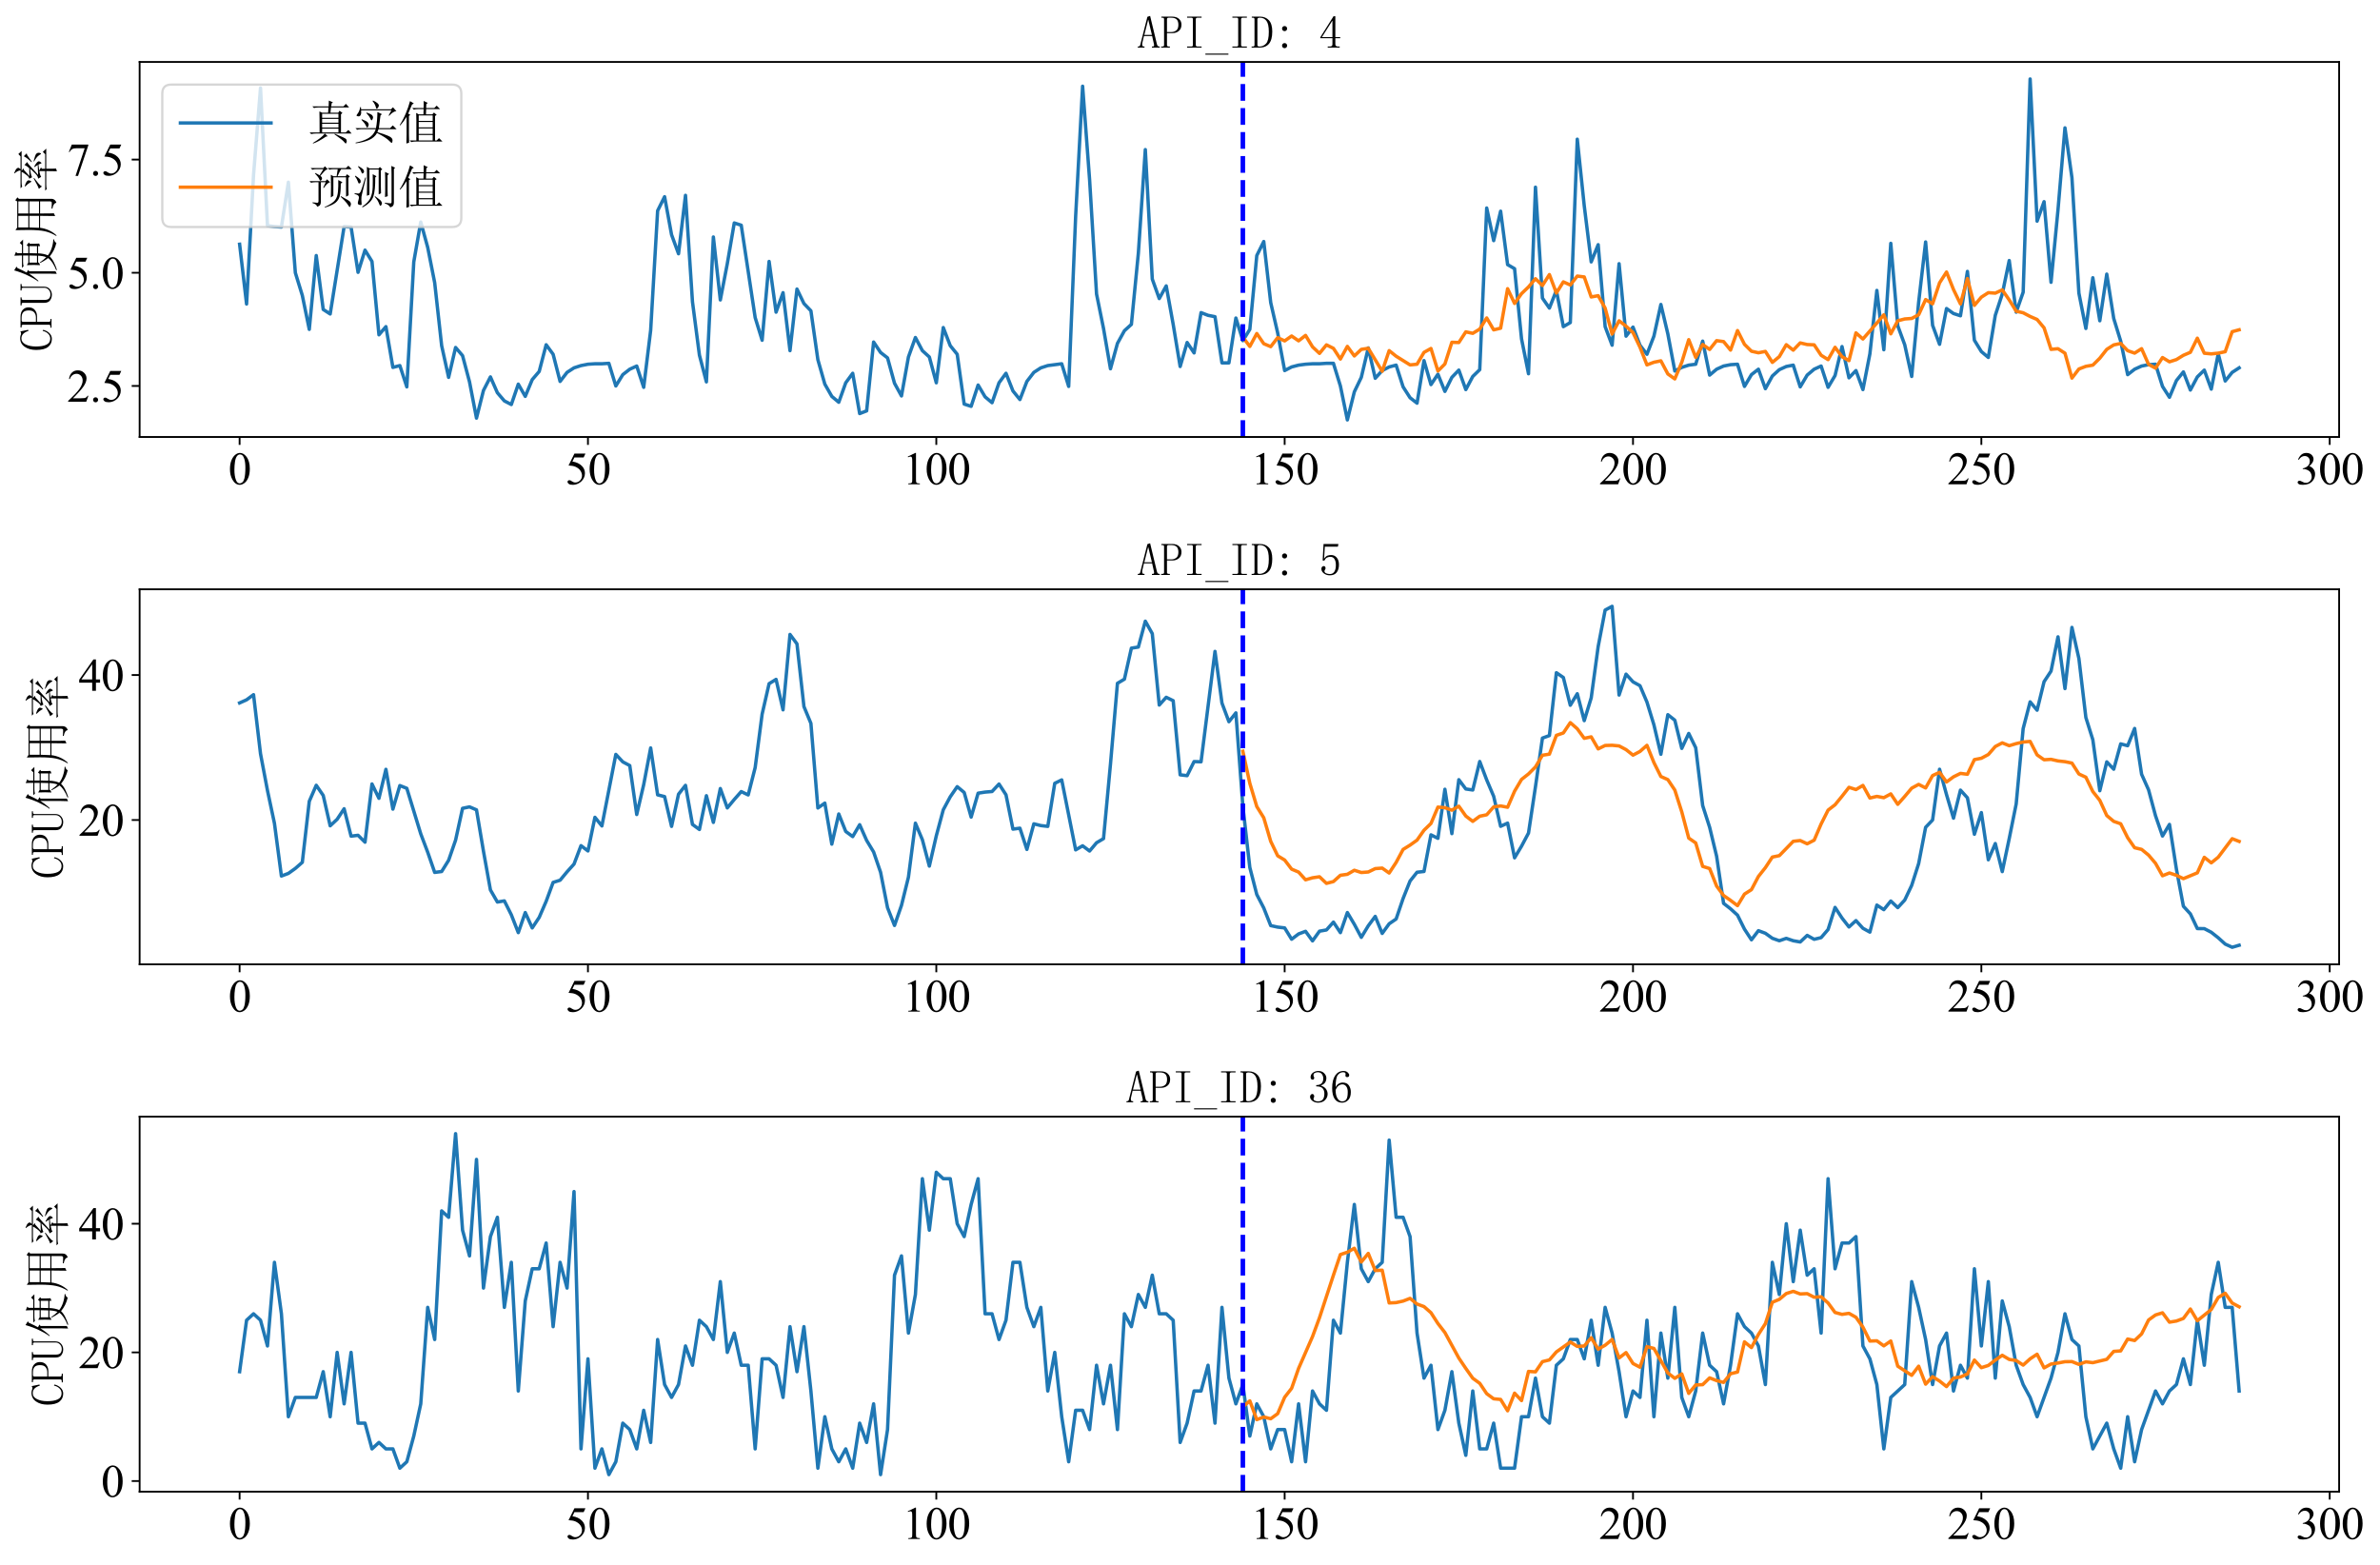 <?xml version="1.0" encoding="utf-8" standalone="no"?>
<!DOCTYPE svg PUBLIC "-//W3C//DTD SVG 1.1//EN"
  "http://www.w3.org/Graphics/SVG/1.1/DTD/svg11.dtd">
<svg xmlns:xlink="http://www.w3.org/1999/xlink" width="1050.602pt" height="690.866pt" viewBox="0 0 1050.602 690.866" xmlns="http://www.w3.org/2000/svg" version="1.1">
 <defs>
  <style type="text/css">*{stroke-linejoin: round; stroke-linecap: butt}</style>
 </defs>
 <g id="figure_1">
  <g id="patch_1">
   <path d="M 0 690.866 
L 1050.602 690.866 
L 1050.602 0 
L 0 0 
z
" style="fill: #ffffff"/>
  </g>
  <g id="axes_1">
   <g id="patch_2">
    <path d="M 61.638 192.901 
L 1032.554 192.901 
L 1032.554 27.341 
L 61.638 27.341 
z
" style="fill: #ffffff"/>
   </g>
   <g id="matplotlib.axis_1">
    <g id="xtick_1">
     <g id="line2d_1">
      <defs>
       <path id="mb6d172ce60" d="M 0 0 
L 0 3.5 
" style="stroke: #000000; stroke-width: 0.8"/>
      </defs>
      <g>
       <use xlink:href="#mb6d172ce60" x="105.77" y="192.901" style="stroke: #000000; stroke-width: 0.8"/>
      </g>
     </g>
     <g id="text_1">
      <!-- 0 -->
      <g transform="translate(100.77 213.788) scale(0.2 -0.2)">
       <defs>
        <path id="TimesNewRomanPSMT-30" d="M 231 2094 
Q 231 2819 450 3342 
Q 669 3866 1031 4122 
Q 1313 4325 1613 4325 
Q 2100 4325 2488 3828 
Q 2972 3213 2972 2159 
Q 2972 1422 2759 906 
Q 2547 391 2217 158 
Q 1888 -75 1581 -75 
Q 975 -75 572 641 
Q 231 1244 231 2094 
z
M 844 2016 
Q 844 1141 1059 588 
Q 1238 122 1591 122 
Q 1759 122 1940 273 
Q 2122 425 2216 781 
Q 2359 1319 2359 2297 
Q 2359 3022 2209 3506 
Q 2097 3866 1919 4016 
Q 1791 4119 1609 4119 
Q 1397 4119 1231 3928 
Q 1006 3669 925 3112 
Q 844 2556 844 2016 
z
" transform="scale(0.016)"/>
       </defs>
       <use xlink:href="#TimesNewRomanPSMT-30"/>
      </g>
     </g>
    </g>
    <g id="xtick_2">
     <g id="line2d_2">
      <g>
       <use xlink:href="#mb6d172ce60" x="259.542" y="192.901" style="stroke: #000000; stroke-width: 0.8"/>
      </g>
     </g>
     <g id="text_2">
      <!-- 50 -->
      <g transform="translate(249.542 213.788) scale(0.2 -0.2)">
       <defs>
        <path id="TimesNewRomanPSMT-35" d="M 2778 4238 
L 2534 3706 
L 1259 3706 
L 981 3138 
Q 1809 3016 2294 2522 
Q 2709 2097 2709 1522 
Q 2709 1188 2573 903 
Q 2438 619 2231 419 
Q 2025 219 1772 97 
Q 1413 -75 1034 -75 
Q 653 -75 479 54 
Q 306 184 306 341 
Q 306 428 378 495 
Q 450 563 559 563 
Q 641 563 702 538 
Q 763 513 909 409 
Q 1144 247 1384 247 
Q 1750 247 2026 523 
Q 2303 800 2303 1197 
Q 2303 1581 2056 1914 
Q 1809 2247 1375 2428 
Q 1034 2569 447 2591 
L 1259 4238 
L 2778 4238 
z
" transform="scale(0.016)"/>
       </defs>
       <use xlink:href="#TimesNewRomanPSMT-35"/>
       <use xlink:href="#TimesNewRomanPSMT-30" x="50"/>
      </g>
     </g>
    </g>
    <g id="xtick_3">
     <g id="line2d_3">
      <g>
       <use xlink:href="#mb6d172ce60" x="413.314" y="192.901" style="stroke: #000000; stroke-width: 0.8"/>
      </g>
     </g>
     <g id="text_3">
      <!-- 100 -->
      <g transform="translate(398.314 213.788) scale(0.2 -0.2)">
       <defs>
        <path id="TimesNewRomanPSMT-31" d="M 750 3822 
L 1781 4325 
L 1884 4325 
L 1884 747 
Q 1884 391 1914 303 
Q 1944 216 2037 169 
Q 2131 122 2419 116 
L 2419 0 
L 825 0 
L 825 116 
Q 1125 122 1212 167 
Q 1300 213 1334 289 
Q 1369 366 1369 747 
L 1369 3034 
Q 1369 3497 1338 3628 
Q 1316 3728 1258 3775 
Q 1200 3822 1119 3822 
Q 1003 3822 797 3725 
L 750 3822 
z
" transform="scale(0.016)"/>
       </defs>
       <use xlink:href="#TimesNewRomanPSMT-31"/>
       <use xlink:href="#TimesNewRomanPSMT-30" x="50"/>
       <use xlink:href="#TimesNewRomanPSMT-30" x="100"/>
      </g>
     </g>
    </g>
    <g id="xtick_4">
     <g id="line2d_4">
      <g>
       <use xlink:href="#mb6d172ce60" x="567.086" y="192.901" style="stroke: #000000; stroke-width: 0.8"/>
      </g>
     </g>
     <g id="text_4">
      <!-- 150 -->
      <g transform="translate(552.086 213.788) scale(0.2 -0.2)">
       <use xlink:href="#TimesNewRomanPSMT-31"/>
       <use xlink:href="#TimesNewRomanPSMT-35" x="50"/>
       <use xlink:href="#TimesNewRomanPSMT-30" x="100"/>
      </g>
     </g>
    </g>
    <g id="xtick_5">
     <g id="line2d_5">
      <g>
       <use xlink:href="#mb6d172ce60" x="720.858" y="192.901" style="stroke: #000000; stroke-width: 0.8"/>
      </g>
     </g>
     <g id="text_5">
      <!-- 200 -->
      <g transform="translate(705.858 213.788) scale(0.2 -0.2)">
       <defs>
        <path id="TimesNewRomanPSMT-32" d="M 2934 816 
L 2638 0 
L 138 0 
L 138 116 
Q 1241 1122 1691 1759 
Q 2141 2397 2141 2925 
Q 2141 3328 1894 3587 
Q 1647 3847 1303 3847 
Q 991 3847 742 3664 
Q 494 3481 375 3128 
L 259 3128 
Q 338 3706 661 4015 
Q 984 4325 1469 4325 
Q 1984 4325 2329 3994 
Q 2675 3663 2675 3213 
Q 2675 2891 2525 2569 
Q 2294 2063 1775 1497 
Q 997 647 803 472 
L 1909 472 
Q 2247 472 2383 497 
Q 2519 522 2628 598 
Q 2738 675 2819 816 
L 2934 816 
z
" transform="scale(0.016)"/>
       </defs>
       <use xlink:href="#TimesNewRomanPSMT-32"/>
       <use xlink:href="#TimesNewRomanPSMT-30" x="50"/>
       <use xlink:href="#TimesNewRomanPSMT-30" x="100"/>
      </g>
     </g>
    </g>
    <g id="xtick_6">
     <g id="line2d_6">
      <g>
       <use xlink:href="#mb6d172ce60" x="874.63" y="192.901" style="stroke: #000000; stroke-width: 0.8"/>
      </g>
     </g>
     <g id="text_6">
      <!-- 250 -->
      <g transform="translate(859.63 213.788) scale(0.2 -0.2)">
       <use xlink:href="#TimesNewRomanPSMT-32"/>
       <use xlink:href="#TimesNewRomanPSMT-35" x="50"/>
       <use xlink:href="#TimesNewRomanPSMT-30" x="100"/>
      </g>
     </g>
    </g>
    <g id="xtick_7">
     <g id="line2d_7">
      <g>
       <use xlink:href="#mb6d172ce60" x="1028.402" y="192.901" style="stroke: #000000; stroke-width: 0.8"/>
      </g>
     </g>
     <g id="text_7">
      <!-- 300 -->
      <g transform="translate(1013.402 213.788) scale(0.2 -0.2)">
       <defs>
        <path id="TimesNewRomanPSMT-33" d="M 325 3431 
Q 506 3859 782 4092 
Q 1059 4325 1472 4325 
Q 1981 4325 2253 3994 
Q 2459 3747 2459 3466 
Q 2459 3003 1878 2509 
Q 2269 2356 2469 2072 
Q 2669 1788 2669 1403 
Q 2669 853 2319 450 
Q 1863 -75 997 -75 
Q 569 -75 414 31 
Q 259 138 259 259 
Q 259 350 332 419 
Q 406 488 509 488 
Q 588 488 669 463 
Q 722 447 909 348 
Q 1097 250 1169 231 
Q 1284 197 1416 197 
Q 1734 197 1970 444 
Q 2206 691 2206 1028 
Q 2206 1275 2097 1509 
Q 2016 1684 1919 1775 
Q 1784 1900 1550 2001 
Q 1316 2103 1072 2103 
L 972 2103 
L 972 2197 
Q 1219 2228 1467 2375 
Q 1716 2522 1828 2728 
Q 1941 2934 1941 3181 
Q 1941 3503 1739 3701 
Q 1538 3900 1238 3900 
Q 753 3900 428 3381 
L 325 3431 
z
" transform="scale(0.016)"/>
       </defs>
       <use xlink:href="#TimesNewRomanPSMT-33"/>
       <use xlink:href="#TimesNewRomanPSMT-30" x="50"/>
       <use xlink:href="#TimesNewRomanPSMT-30" x="100"/>
      </g>
     </g>
    </g>
   </g>
   <g id="matplotlib.axis_2">
    <g id="ytick_1">
     <g id="line2d_8">
      <defs>
       <path id="mcd50acb1a2" d="M 0 0 
L -3.5 0 
" style="stroke: #000000; stroke-width: 0.8"/>
      </defs>
      <g>
       <use xlink:href="#mcd50acb1a2" x="61.638" y="170.384" style="stroke: #000000; stroke-width: 0.8"/>
      </g>
     </g>
     <g id="text_8">
      <!-- 2.5 -->
      <g transform="translate(29.637 177.328) scale(0.2 -0.2)">
       <defs>
        <path id="TimesNewRomanPSMT-2e" d="M 800 606 
Q 947 606 1047 504 
Q 1147 403 1147 259 
Q 1147 116 1045 14 
Q 944 -88 800 -88 
Q 656 -88 554 14 
Q 453 116 453 259 
Q 453 406 554 506 
Q 656 606 800 606 
z
" transform="scale(0.016)"/>
       </defs>
       <use xlink:href="#TimesNewRomanPSMT-32"/>
       <use xlink:href="#TimesNewRomanPSMT-2e" x="50"/>
       <use xlink:href="#TimesNewRomanPSMT-35" x="75"/>
      </g>
     </g>
    </g>
    <g id="ytick_2">
     <g id="line2d_9">
      <g>
       <use xlink:href="#mcd50acb1a2" x="61.638" y="120.414" style="stroke: #000000; stroke-width: 0.8"/>
      </g>
     </g>
     <g id="text_9">
      <!-- 5.0 -->
      <g transform="translate(29.637 127.358) scale(0.2 -0.2)">
       <use xlink:href="#TimesNewRomanPSMT-35"/>
       <use xlink:href="#TimesNewRomanPSMT-2e" x="50"/>
       <use xlink:href="#TimesNewRomanPSMT-30" x="75"/>
      </g>
     </g>
    </g>
    <g id="ytick_3">
     <g id="line2d_10">
      <g>
       <use xlink:href="#mcd50acb1a2" x="61.638" y="70.445" style="stroke: #000000; stroke-width: 0.8"/>
      </g>
     </g>
     <g id="text_10">
      <!-- 7.5 -->
      <g transform="translate(29.637 77.388) scale(0.2 -0.2)">
       <defs>
        <path id="TimesNewRomanPSMT-37" d="M 644 4238 
L 2916 4238 
L 2916 4119 
L 1503 -88 
L 1153 -88 
L 2419 3728 
L 1253 3728 
Q 900 3728 750 3644 
Q 488 3500 328 3200 
L 238 3234 
L 644 4238 
z
" transform="scale(0.016)"/>
       </defs>
       <use xlink:href="#TimesNewRomanPSMT-37"/>
       <use xlink:href="#TimesNewRomanPSMT-2e" x="50"/>
       <use xlink:href="#TimesNewRomanPSMT-35" x="75"/>
      </g>
     </g>
    </g>
    <g id="text_11">
     <!-- CPU使用率 -->
     <g transform="translate(23.059 155.121) rotate(-90) scale(0.2 -0.2)">
      <defs>
       <path id="SimSun-43" d="M 1725 50 
Q 1025 50 612 575 
Q 200 1100 200 2225 
Q 200 3175 637 3800 
Q 1075 4425 1825 4425 
Q 2000 4425 2175 4375 
Q 2350 4300 2475 4300 
Q 2575 4300 2637 4325 
Q 2700 4350 2750 4425 
L 2975 3325 
L 2825 3275 
Q 2675 3750 2425 4000 
Q 2175 4250 1775 4250 
Q 1250 4250 962 3675 
Q 675 3100 675 2250 
Q 675 1325 925 800 
Q 1175 275 1750 275 
Q 2150 275 2437 562 
Q 2725 850 2825 1325 
L 2975 1250 
Q 2850 725 2512 387 
Q 2175 50 1725 50 
z
" transform="scale(0.016)"/>
       <path id="SimSun-50" d="M 950 2100 
L 950 450 
Q 950 350 1012 300 
Q 1075 250 1175 250 
L 1350 250 
L 1350 100 
L 150 100 
L 150 250 
L 325 250 
Q 450 250 500 300 
Q 550 350 550 450 
L 550 4025 
Q 550 4125 500 4175 
Q 450 4225 325 4225 
L 175 4225 
L 175 4375 
L 1650 4375 
Q 2275 4375 2612 4062 
Q 2950 3750 2950 3275 
Q 2950 2700 2587 2400 
Q 2225 2100 1725 2100 
L 950 2100 
z
M 1575 2250 
Q 1950 2250 2237 2475 
Q 2525 2700 2525 3250 
Q 2525 3750 2287 3987 
Q 2050 4225 1525 4225 
L 1175 4225 
Q 1075 4225 1012 4175 
Q 950 4125 950 4025 
L 950 2250 
L 1575 2250 
z
" transform="scale(0.016)"/>
       <path id="SimSun-55" d="M 1625 250 
Q 2000 250 2262 500 
Q 2525 750 2525 1125 
L 2525 4025 
Q 2525 4125 2475 4175 
Q 2425 4225 2300 4225 
L 2150 4225 
L 2150 4375 
L 3050 4375 
L 3050 4225 
L 2900 4225 
Q 2800 4225 2737 4175 
Q 2675 4125 2675 4025 
L 2675 1125 
Q 2675 625 2337 337 
Q 2000 50 1575 50 
Q 1125 50 787 300 
Q 450 550 450 1100 
L 450 4025 
Q 450 4125 400 4175 
Q 350 4225 225 4225 
L 100 4225 
L 100 4375 
L 1200 4375 
L 1200 4225 
L 1075 4225 
Q 975 4225 912 4175 
Q 850 4125 850 4025 
L 850 1100 
Q 850 600 1062 425 
Q 1275 250 1625 250 
z
" transform="scale(0.016)"/>
       <path id="SimSun-4f7f" d="M 2875 3150 
L 2875 2100 
L 3825 2100 
Q 3850 2825 3850 3150 
L 2875 3150 
z
M 4175 3150 
Q 4175 2800 4150 2100 
L 5150 2100 
L 5150 3150 
L 4175 3150 
z
M 5475 3100 
L 5475 2425 
Q 5475 2100 5500 1800 
L 5150 1675 
L 5150 1950 
L 4150 1950 
Q 4125 1175 3875 600 
Q 4275 275 4875 75 
Q 5475 -125 6075 -150 
L 6075 -250 
Q 5700 -300 5600 -575 
Q 4525 -325 3725 350 
Q 3425 25 2925 -225 
Q 2425 -475 1875 -650 
L 1825 -550 
Q 2400 -325 2850 -25 
Q 3300 275 3500 575 
Q 3200 925 2825 1650 
L 2900 1700 
Q 3325 1100 3625 825 
Q 3800 1300 3825 1950 
L 2875 1950 
L 2875 1825 
L 2525 1675 
Q 2550 2075 2550 2562 
Q 2550 3050 2525 3500 
L 2875 3300 
L 3850 3300 
L 3850 4025 
L 2975 4025 
Q 2650 4025 2375 3950 
L 2150 4175 
L 3850 4175 
L 3850 4525 
Q 3850 4775 3825 5225 
L 4350 5000 
L 4175 4825 
L 4175 4175 
L 5300 4175 
L 5600 4475 
L 6050 4025 
L 4175 4025 
L 4175 3300 
L 5100 3300 
L 5275 3525 
L 5650 3225 
L 5475 3100 
z
M 1675 3175 
L 1675 -450 
L 1325 -625 
Q 1350 -75 1350 350 
L 1350 3200 
Q 900 2475 350 1900 
L 275 1950 
Q 700 2525 1112 3400 
Q 1525 4275 1800 5250 
L 2325 4925 
L 2125 4800 
Q 1725 3925 1500 3525 
L 1875 3325 
L 1675 3175 
z
" transform="scale(0.016)"/>
       <path id="SimSun-7528" d="M 3400 3150 
L 3400 1825 
L 5075 1825 
L 5075 3150 
L 3400 3150 
z
M 4075 100 
Q 4725 50 4900 62 
Q 5075 75 5075 400 
L 5075 1675 
L 3400 1675 
Q 3400 75 3425 -225 
L 3050 -400 
Q 3075 1025 3075 1675 
L 1425 1675 
Q 1250 350 375 -600 
L 300 -550 
Q 775 225 950 1025 
Q 1125 1825 1125 3225 
Q 1125 4625 1100 5075 
L 1475 4825 
L 5050 4825 
L 5225 5100 
L 5625 4800 
L 5425 4600 
L 5425 225 
Q 5450 -400 4875 -575 
Q 4825 -150 4075 -25 
L 4075 100 
z
M 1475 4675 
L 1475 3300 
L 3075 3300 
L 3075 4675 
L 1475 4675 
z
M 3400 4675 
L 3400 3300 
L 5075 3300 
L 5075 4675 
L 3400 4675 
z
M 1475 3150 
Q 1450 2100 1425 1825 
L 3075 1825 
L 3075 3150 
L 1475 3150 
z
" transform="scale(0.016)"/>
       <path id="SimSun-7387" d="M 875 3725 
L 925 3800 
Q 1375 3650 1550 3525 
Q 1725 3400 1725 3250 
Q 1725 3175 1662 3025 
Q 1600 2875 1550 2875 
Q 1500 2875 1425 3050 
Q 1275 3325 875 3725 
z
M 550 1850 
Q 875 1925 2000 2575 
L 2050 2500 
Q 1675 2225 1337 1937 
Q 1000 1650 875 1425 
L 550 1850 
z
M 5200 3450 
Q 4800 3150 4275 2800 
L 4225 2875 
Q 4775 3400 5050 3925 
L 5450 3525 
L 5200 3450 
z
M 4325 2500 
L 4350 2575 
Q 5225 2350 5375 2212 
Q 5525 2075 5525 1900 
Q 5525 1775 5487 1662 
Q 5450 1550 5400 1550 
Q 5325 1550 5200 1800 
Q 4975 2150 4325 2500 
z
M 3150 3900 
Q 2500 3300 2300 3150 
Q 2800 3150 3400 3175 
Q 3700 3500 3850 3825 
L 4250 3450 
Q 4050 3400 3450 2825 
Q 2850 2250 2475 1950 
Q 3150 1975 3850 2000 
Q 3750 2175 3550 2450 
L 3600 2500 
Q 4050 2250 4200 2100 
Q 4350 1950 4350 1850 
Q 4350 1775 4250 1625 
Q 4150 1475 4100 1475 
Q 4075 1475 4050 1550 
Q 4000 1700 3900 1900 
Q 3650 1875 3075 1800 
L 3500 1550 
L 3325 1425 
L 3325 975 
L 5325 975 
L 5650 1300 
L 6100 825 
L 3325 825 
Q 3325 -275 3350 -525 
L 2975 -650 
Q 3000 0 3000 825 
L 1125 825 
Q 800 825 525 750 
L 300 975 
L 3000 975 
L 3000 1775 
Q 2450 1700 2200 1525 
L 1950 1950 
Q 2275 1950 2675 2350 
Q 3075 2750 3325 3050 
Q 2400 2950 2150 2775 
L 1950 3175 
Q 2150 3150 2475 3575 
Q 2800 4000 2900 4225 
L 1450 4225 
Q 1125 4225 850 4150 
L 625 4375 
L 3100 4375 
Q 3050 4800 2675 5200 
L 2725 5250 
Q 3225 5050 3337 4912 
Q 3450 4775 3450 4700 
Q 3450 4550 3250 4375 
L 5025 4375 
L 5350 4675 
L 5775 4225 
L 3050 4225 
L 3375 3950 
L 3150 3900 
z
" transform="scale(0.016)"/>
      </defs>
      <use xlink:href="#SimSun-43"/>
      <use xlink:href="#SimSun-50" x="50"/>
      <use xlink:href="#SimSun-55" x="100"/>
      <use xlink:href="#SimSun-4f7f" x="150"/>
      <use xlink:href="#SimSun-7528" x="250"/>
      <use xlink:href="#SimSun-7387" x="350"/>
     </g>
    </g>
   </g>
   <g id="line2d_11">
    <path d="M 105.77 107.822 
L 108.846 134.206 
L 111.921 77.24 
L 114.996 38.864 
L 118.072 99.627 
L 121.147 100.027 
L 124.223 100.227 
L 127.298 80.439 
L 130.374 120.414 
L 133.449 130.408 
L 136.524 145.399 
L 139.6 112.819 
L 142.675 136.605 
L 145.751 138.603 
L 151.902 100.027 
L 154.977 100.227 
L 158.053 120.215 
L 161.128 110.42 
L 164.203 115.417 
L 167.279 147.798 
L 170.354 144.2 
L 173.43 162.189 
L 176.505 161.39 
L 179.581 170.784 
L 182.656 115.617 
L 185.732 98.028 
L 188.807 109.221 
L 191.882 124.812 
L 194.958 152.595 
L 198.033 166.587 
L 201.109 153.394 
L 204.184 156.992 
L 207.26 168.585 
L 210.335 184.576 
L 213.411 172.383 
L 216.486 166.387 
L 219.561 173.382 
L 222.637 176.98 
L 225.712 178.579 
L 228.788 169.585 
L 231.863 174.981 
L 234.939 167.586 
L 238.014 163.988 
L 241.089 152.195 
L 244.165 156.393 
L 247.24 168.385 
L 250.316 164.388 
L 253.391 162.389 
L 256.467 161.39 
L 259.542 160.79 
L 262.618 160.59 
L 265.693 160.59 
L 268.768 160.39 
L 271.844 170.384 
L 274.919 165.387 
L 277.995 162.989 
L 281.07 161.59 
L 284.146 170.984 
L 287.221 145.799 
L 290.297 93.031 
L 293.372 86.835 
L 296.447 103.625 
L 299.523 112.019 
L 302.598 86.235 
L 305.674 133.207 
L 308.749 156.792 
L 311.825 168.585 
L 314.9 104.624 
L 317.975 132.407 
L 321.051 116.417 
L 324.126 98.428 
L 327.202 99.427 
L 333.353 140.202 
L 336.428 150.196 
L 339.504 115.417 
L 342.579 137.804 
L 345.654 129.209 
L 348.73 154.794 
L 351.805 127.61 
L 354.881 134.006 
L 357.956 137.204 
L 361.032 158.791 
L 364.107 169.585 
L 367.183 174.981 
L 370.258 177.58 
L 373.333 168.985 
L 376.409 164.788 
L 379.484 182.577 
L 382.56 181.378 
L 385.635 150.996 
L 388.711 155.593 
L 391.786 157.992 
L 394.862 169.185 
L 397.937 174.782 
L 401.012 157.592 
L 404.088 148.997 
L 407.163 154.794 
L 410.239 157.592 
L 413.314 168.985 
L 416.39 144.6 
L 419.465 152.595 
L 422.54 156.393 
L 425.616 178.379 
L 428.691 179.379 
L 431.767 169.984 
L 434.842 175.181 
L 437.918 177.78 
L 440.993 168.985 
L 444.069 164.788 
L 447.144 172.583 
L 450.219 176.381 
L 453.295 168.385 
L 456.37 164.388 
L 459.446 162.389 
L 462.521 161.39 
L 468.672 160.59 
L 471.748 170.584 
L 474.823 95.429 
L 477.898 38.064 
L 480.974 79.239 
L 484.049 129.809 
L 487.125 145 
L 490.2 162.789 
L 493.276 151.596 
L 496.351 145.999 
L 499.427 143.201 
L 502.502 111.82 
L 505.577 66.047 
L 508.653 123.213 
L 511.728 131.808 
L 514.804 126.211 
L 517.879 143.201 
L 520.955 161.789 
L 524.03 151.196 
L 527.105 155.793 
L 530.181 138.004 
L 533.256 139.203 
L 536.332 139.803 
L 539.407 160.19 
L 542.483 160.19 
L 545.558 140.402 
L 548.634 150.396 
L 551.709 145.399 
L 554.784 112.819 
L 557.86 106.623 
L 560.935 133.606 
L 564.011 146.998 
L 567.086 163.588 
L 570.162 161.989 
L 573.237 161.19 
L 576.313 160.79 
L 579.388 160.59 
L 582.463 160.59 
L 585.539 160.39 
L 588.614 160.39 
L 591.69 170.384 
L 594.765 185.375 
L 597.841 172.983 
L 600.916 166.587 
L 603.992 153.594 
L 607.067 166.986 
L 610.142 163.588 
L 613.218 161.989 
L 616.293 161.19 
L 619.369 170.784 
L 622.444 175.581 
L 625.52 177.98 
L 628.595 159.191 
L 631.67 169.785 
L 634.746 165.187 
L 637.821 172.783 
L 640.897 166.587 
L 643.972 163.388 
L 647.048 171.983 
L 650.123 166.187 
L 653.199 163.189 
L 656.274 91.832 
L 659.349 106.223 
L 662.425 93.231 
L 665.5 116.817 
L 668.576 118.615 
L 671.651 149.597 
L 674.727 164.987 
L 677.802 82.637 
L 680.878 131.608 
L 683.953 136.005 
L 687.028 128.21 
L 690.104 144.2 
L 693.179 142.401 
L 696.255 61.45 
L 699.33 90.832 
L 702.406 115.617 
L 705.481 108.022 
L 708.556 144.2 
L 711.632 152.395 
L 714.707 116.417 
L 717.783 148.398 
L 720.858 144.4 
L 723.934 152.395 
L 727.009 156.393 
L 730.085 148.398 
L 733.16 134.406 
L 736.235 147.398 
L 739.311 163.788 
L 742.386 162.189 
L 745.462 161.19 
L 748.537 160.79 
L 751.613 150.596 
L 754.688 165.587 
L 757.764 162.989 
L 760.839 161.59 
L 763.914 160.99 
L 766.99 160.79 
L 770.065 170.584 
L 773.141 165.387 
L 776.216 162.989 
L 779.292 171.584 
L 782.367 165.987 
L 785.443 163.189 
L 788.518 161.789 
L 791.593 161.19 
L 794.669 170.784 
L 797.744 165.587 
L 800.82 162.989 
L 803.895 161.59 
L 806.971 170.984 
L 810.046 165.787 
L 813.121 152.995 
L 816.197 166.786 
L 819.272 163.588 
L 822.348 171.983 
L 825.423 156.193 
L 828.499 128.21 
L 831.574 154.394 
L 834.65 107.422 
L 837.725 143.8 
L 840.8 152.195 
L 843.876 166.187 
L 846.951 133.407 
L 850.027 106.823 
L 853.102 143.6 
L 856.178 151.995 
L 859.253 136.205 
L 862.329 138.404 
L 865.404 139.403 
L 868.479 119.815 
L 871.555 150.196 
L 874.63 155.193 
L 877.706 157.792 
L 880.781 139.203 
L 883.857 129.809 
L 886.932 115.018 
L 890.008 137.804 
L 893.083 129.009 
L 896.158 34.866 
L 899.234 97.628 
L 902.309 89.033 
L 905.385 124.612 
L 908.46 92.631 
L 911.536 56.453 
L 914.611 78.44 
L 917.686 129.409 
L 920.762 145 
L 923.837 122.613 
L 926.913 141.602 
L 929.988 121.014 
L 933.064 140.602 
L 936.139 150.596 
L 939.215 165.387 
L 942.29 162.989 
L 945.365 161.59 
L 948.441 160.99 
L 951.516 160.79 
L 954.592 170.584 
L 957.667 175.381 
L 960.743 167.986 
L 963.818 164.188 
L 966.894 172.183 
L 969.969 166.387 
L 973.044 163.388 
L 976.12 171.783 
L 979.195 156.193 
L 982.271 168.186 
L 985.346 164.388 
L 988.422 162.389 
L 988.422 162.389 
" clip-path="url(#p677ebe9f1e)" style="fill: none; stroke: #1f77b4; stroke-width: 1.5; stroke-linecap: square"/>
   </g>
   <g id="line2d_12">
    <path d="M 548.634 148.85 
L 551.709 152.935 
L 554.784 147.241 
L 557.86 151.726 
L 560.935 153.025 
L 564.011 149.06 
L 567.086 150.49 
L 570.162 148.332 
L 573.237 150.462 
L 576.313 148.068 
L 579.388 153.117 
L 582.463 156.005 
L 585.539 152.241 
L 588.614 153.773 
L 591.69 158.504 
L 594.765 152.915 
L 597.841 157.134 
L 600.916 154.229 
L 603.992 153.762 
L 610.142 163.901 
L 613.218 154.788 
L 616.293 157.253 
L 622.444 161.09 
L 625.52 160.787 
L 628.595 155.558 
L 631.67 153.838 
L 634.746 163.777 
L 637.821 160.681 
L 640.897 151.108 
L 643.972 151.204 
L 647.048 146.5 
L 650.123 147.152 
L 653.199 145.274 
L 656.274 140.361 
L 659.349 145.613 
L 662.425 144.877 
L 665.5 127.45 
L 668.576 133.959 
L 671.651 129.622 
L 674.727 126.663 
L 677.802 123.042 
L 680.878 126.03 
L 683.953 121.214 
L 687.028 129.358 
L 690.104 124.432 
L 693.179 125.809 
L 696.255 121.876 
L 699.33 122.259 
L 702.406 131.091 
L 705.481 130.534 
L 708.556 136.044 
L 711.632 147.456 
L 714.707 141.621 
L 717.783 143.986 
L 720.858 146.83 
L 723.934 153.261 
L 727.009 161.086 
L 730.085 159.918 
L 733.16 159.291 
L 736.235 165.073 
L 739.311 167.272 
L 742.386 159.937 
L 745.462 149.948 
L 748.537 157.758 
L 751.613 152.089 
L 754.688 154.26 
L 757.764 150.383 
L 760.839 150.792 
L 763.914 154.552 
L 766.99 145.933 
L 770.065 152.017 
L 773.141 155.048 
L 776.216 155.736 
L 779.292 155.133 
L 782.367 159.97 
L 785.443 157.432 
L 788.518 152.167 
L 791.593 154.576 
L 794.669 151.379 
L 797.744 152.1 
L 800.82 152.229 
L 803.895 156.829 
L 806.971 158.753 
L 810.046 153.314 
L 813.121 157.475 
L 816.197 159.199 
L 819.272 146.953 
L 822.348 149.657 
L 828.499 142.601 
L 831.574 138.985 
L 834.65 147.361 
L 837.725 141.616 
L 840.8 140.805 
L 843.876 140.579 
L 846.951 138.948 
L 850.027 132.246 
L 853.102 134.109 
L 856.178 124.869 
L 859.253 120.088 
L 862.329 127.812 
L 865.404 134.168 
L 868.479 122.982 
L 871.555 134.796 
L 874.63 131.177 
L 877.706 129.199 
L 880.781 129.408 
L 883.857 127.967 
L 886.932 132.402 
L 890.008 137.384 
L 893.083 138.077 
L 896.158 139.697 
L 899.234 141.037 
L 902.309 144.722 
L 905.385 154.223 
L 908.46 153.936 
L 911.536 155.924 
L 914.611 166.913 
L 917.686 162.896 
L 920.762 161.719 
L 923.837 161.191 
L 926.913 158.129 
L 929.988 154.227 
L 933.064 152.26 
L 936.139 151.625 
L 939.215 154.812 
L 942.29 155.884 
L 945.365 153.925 
L 948.441 160.861 
L 951.516 162.525 
L 954.592 157.844 
L 957.667 159.719 
L 960.743 158.733 
L 963.818 156.838 
L 966.894 155.532 
L 969.969 149.295 
L 973.044 155.929 
L 976.12 156.219 
L 979.195 155.91 
L 982.271 155.258 
L 985.346 146.424 
L 988.422 145.588 
L 988.422 145.588 
" clip-path="url(#p677ebe9f1e)" style="fill: none; stroke: #ff7f0e; stroke-width: 1.5; stroke-linecap: square"/>
   </g>
   <g id="line2d_13">
    <path d="M 548.634 192.901 
L 548.634 27.341 
" clip-path="url(#p677ebe9f1e)" style="fill: none; stroke-dasharray: 7.4,3.2; stroke-dashoffset: 0; stroke: #0000ff; stroke-width: 2"/>
   </g>
   <g id="patch_3">
    <path d="M 61.638 192.901 
L 61.638 27.341 
" style="fill: none; stroke: #000000; stroke-width: 0.8; stroke-linejoin: miter; stroke-linecap: square"/>
   </g>
   <g id="patch_4">
    <path d="M 1032.554 192.901 
L 1032.554 27.341 
" style="fill: none; stroke: #000000; stroke-width: 0.8; stroke-linejoin: miter; stroke-linecap: square"/>
   </g>
   <g id="patch_5">
    <path d="M 61.638 192.901 
L 1032.554 192.901 
" style="fill: none; stroke: #000000; stroke-width: 0.8; stroke-linejoin: miter; stroke-linecap: square"/>
   </g>
   <g id="patch_6">
    <path d="M 61.638 27.341 
L 1032.554 27.341 
" style="fill: none; stroke: #000000; stroke-width: 0.8; stroke-linejoin: miter; stroke-linecap: square"/>
   </g>
   <g id="text_12">
    <!-- API_ID: 4 -->
    <g transform="translate(502.096 21.341) scale(0.2 -0.2)">
     <defs>
      <path id="SimSun-41" d="M 2025 1700 
L 900 1700 
L 675 750 
Q 650 625 650 550 
Q 650 450 687 350 
Q 725 250 900 250 
L 975 250 
L 975 100 
L 50 100 
L 50 250 
L 125 250 
Q 225 250 300 312 
Q 375 375 400 525 
L 1375 4350 
L 1750 4475 
L 2700 525 
Q 2750 375 2825 312 
Q 2900 250 3000 250 
L 3075 250 
L 3075 100 
L 2000 100 
L 2000 250 
L 2100 250 
Q 2250 250 2275 312 
Q 2300 375 2300 425 
Q 2300 525 2275 600 
L 2025 1700 
z
M 325 250 
L 325 250 
z
M 575 250 
L 575 250 
z
M 2350 250 
L 2350 250 
z
M 2775 250 
L 2775 250 
z
M 1500 3925 
L 1475 3925 
L 950 1850 
L 2000 1850 
L 1500 3925 
z
" transform="scale(0.016)"/>
      <path id="SimSun-49" d="M 600 4225 
L 600 4375 
L 2600 4375 
L 2600 4225 
L 2025 4225 
Q 1925 4225 1862 4175 
Q 1800 4125 1800 4025 
L 1800 450 
Q 1800 350 1862 300 
Q 1925 250 2025 250 
L 2600 250 
L 2600 100 
L 600 100 
L 600 250 
L 1175 250 
Q 1300 250 1350 300 
Q 1400 350 1400 450 
L 1400 4025 
Q 1400 4125 1350 4175 
Q 1300 4225 1175 4225 
L 600 4225 
z
" transform="scale(0.016)"/>
      <path id="SimSun-5f" d="M 0 -875 
L 0 -725 
L 3175 -725 
L 3175 -875 
L 0 -875 
z
" transform="scale(0.016)"/>
      <path id="SimSun-44" d="M 2500 2275 
Q 2500 3350 2175 3787 
Q 1850 4225 1275 4225 
Q 1100 4225 1012 4175 
Q 925 4125 925 4025 
L 925 450 
Q 925 350 1000 300 
Q 1075 250 1200 250 
Q 1750 250 2125 662 
Q 2500 1075 2500 2275 
z
M 525 4025 
Q 525 4125 475 4175 
Q 425 4225 300 4225 
L 150 4225 
L 150 4375 
L 1275 4375 
Q 2050 4375 2512 3875 
Q 2975 3375 2975 2325 
Q 2975 1175 2525 637 
Q 2075 100 1200 100 
L 125 100 
L 125 250 
L 300 250 
Q 425 250 475 300 
Q 525 350 525 450 
L 525 4025 
z
" transform="scale(0.016)"/>
      <path id="SimSun-3a" d="M 1900 2725 
Q 1900 2575 1800 2475 
Q 1700 2375 1550 2375 
Q 1400 2375 1300 2475 
Q 1200 2575 1200 2725 
Q 1200 2875 1300 2975 
Q 1400 3075 1550 3075 
Q 1700 3075 1800 2975 
Q 1900 2875 1900 2725 
z
M 1900 375 
Q 1900 225 1800 125 
Q 1700 25 1550 25 
Q 1400 25 1300 125 
Q 1200 225 1200 375 
Q 1200 525 1300 625 
Q 1400 725 1550 725 
Q 1700 725 1800 625 
Q 1900 525 1900 375 
z
" transform="scale(0.016)"/>
      <path id="SimSun-20" d="M 0 0 
Q 0 0 0 0 
z
" transform="scale(0.016)"/>
      <path id="SimSun-34" d="M 2300 575 
Q 2300 400 2400 325 
Q 2500 250 2675 250 
L 2900 250 
L 2900 100 
L 1250 100 
L 1250 250 
L 1525 250 
Q 1725 250 1812 325 
Q 1900 400 1900 575 
L 1900 1400 
L 225 1400 
L 225 1525 
L 2050 4425 
L 2300 4425 
L 2300 1550 
L 2975 1550 
L 2975 1400 
L 2300 1400 
L 2300 575 
z
M 1875 3800 
L 450 1550 
L 1900 1550 
L 1900 3800 
L 1875 3800 
z
" transform="scale(0.016)"/>
     </defs>
     <use xlink:href="#SimSun-41"/>
     <use xlink:href="#SimSun-50" x="50"/>
     <use xlink:href="#SimSun-49" x="100"/>
     <use xlink:href="#SimSun-5f" x="150"/>
     <use xlink:href="#SimSun-49" x="200"/>
     <use xlink:href="#SimSun-44" x="250"/>
     <use xlink:href="#SimSun-3a" x="300"/>
     <use xlink:href="#SimSun-20" x="350"/>
     <use xlink:href="#SimSun-34" x="400"/>
    </g>
   </g>
   <g id="legend_1">
    <g id="patch_7">
     <path d="M 75.638 100.216 
L 199.637 100.216 
Q 203.637 100.216 203.637 96.216 
L 203.637 41.341 
Q 203.637 37.341 199.637 37.341 
L 75.638 37.341 
Q 71.638 37.341 71.638 41.341 
L 71.638 96.216 
Q 71.638 100.216 75.638 100.216 
z
" style="fill: #ffffff; opacity: 0.8; stroke: #cccccc; stroke-linejoin: miter"/>
    </g>
    <g id="line2d_14">
     <path d="M 79.638 54.278 
L 99.638 54.278 
L 119.638 54.278 
" style="fill: none; stroke: #1f77b4; stroke-width: 1.5; stroke-linecap: square"/>
    </g>
    <g id="text_13">
     <!-- 真实值 -->
     <g transform="translate(135.637 61.278) scale(0.2 -0.2)">
      <defs>
       <path id="SimSun-771f" d="M 2050 3450 
L 2050 2900 
L 4300 2900 
L 4300 3450 
L 2050 3450 
z
M 2050 2750 
L 2050 2225 
L 4300 2225 
L 4300 2750 
L 2050 2750 
z
M 2050 2075 
L 2050 1550 
L 4300 1550 
L 4300 2075 
L 2050 2075 
z
M 2050 1400 
L 2050 875 
L 4300 875 
L 4300 1400 
L 2050 1400 
z
M 2875 3600 
L 2925 4325 
L 1525 4325 
Q 1200 4325 925 4250 
L 700 4475 
L 2950 4475 
Q 2975 4825 2975 5275 
L 3550 5025 
L 3375 4925 
L 3300 4475 
L 5000 4475 
L 5325 4825 
L 5775 4325 
L 3275 4325 
L 3200 3600 
L 4275 3600 
L 4450 3875 
L 4850 3575 
L 4650 3375 
L 4650 875 
L 5300 875 
L 5675 1225 
L 6125 725 
L 1150 725 
Q 825 725 550 650 
L 325 875 
L 1700 875 
Q 1700 3200 1675 3775 
L 2050 3600 
L 2875 3600 
z
M 2425 725 
L 2825 350 
L 2575 300 
Q 1500 -425 800 -650 
L 775 -575 
Q 1950 125 2425 725 
z
M 3800 700 
Q 4575 375 4962 200 
Q 5350 25 5400 -112 
Q 5450 -250 5450 -325 
Q 5450 -400 5400 -525 
Q 5350 -650 5325 -650 
Q 5250 -650 5100 -450 
Q 4875 -150 3750 625 
L 3800 700 
z
" transform="scale(0.016)"/>
       <path id="SimSun-5b9e" d="M 1950 3625 
Q 2575 3400 2700 3250 
Q 2825 3100 2825 2975 
Q 2825 2850 2750 2700 
Q 2675 2550 2625 2550 
Q 2550 2550 2450 2800 
Q 2275 3175 1900 3550 
L 1950 3625 
z
M 3575 1325 
Q 3500 1100 3425 925 
Q 4650 550 5087 325 
Q 5525 100 5512 -225 
Q 5500 -550 5400 -550 
Q 5300 -550 5075 -300 
Q 4625 175 3375 800 
Q 3025 175 2300 -150 
Q 1575 -475 425 -625 
L 425 -525 
Q 1475 -325 2200 100 
Q 2925 525 3200 1325 
L 1225 1325 
Q 900 1325 625 1250 
L 400 1475 
L 3225 1475 
Q 3325 1950 3375 2575 
Q 3425 3200 3425 3700 
L 4050 3400 
L 3850 3225 
Q 3750 2300 3625 1475 
L 5175 1475 
L 5550 1850 
L 6075 1325 
L 3575 1325 
z
M 1275 2700 
Q 1975 2425 2100 2262 
Q 2225 2100 2225 1975 
Q 2225 1850 2150 1700 
Q 2075 1550 2025 1550 
Q 1950 1550 1850 1800 
Q 1675 2175 1225 2625 
L 1275 2700 
z
M 2750 5225 
L 2825 5275 
Q 3225 5100 3425 4925 
Q 3625 4750 3625 4600 
Q 3625 4450 3512 4300 
Q 3400 4150 3325 4150 
Q 3250 4150 3200 4400 
Q 3100 4775 2750 5225 
z
M 4975 3225 
L 5350 3925 
L 1175 3925 
Q 1225 3525 1125 3300 
Q 1025 3075 787 3100 
Q 550 3125 550 3200 
Q 550 3300 700 3475 
Q 975 3825 1050 4375 
L 1150 4375 
L 1175 4075 
L 5300 4075 
L 5575 4350 
L 6050 3800 
Q 5625 3825 5050 3175 
L 4975 3225 
z
" transform="scale(0.016)"/>
       <path id="SimSun-503c" d="M 1525 650 
Q 1525 -225 1550 -525 
L 1175 -650 
Q 1200 250 1200 550 
L 1200 3025 
Q 750 2300 325 1850 
L 250 1900 
Q 725 2625 1100 3525 
Q 1475 4425 1675 5200 
L 2200 4875 
L 1950 4725 
Q 1550 3800 1425 3475 
L 1725 3300 
L 1525 3150 
L 1525 650 
z
M 2875 3225 
L 2875 2475 
L 4800 2475 
L 4800 3225 
L 2875 3225 
z
M 2875 2325 
L 2875 1575 
L 4800 1575 
L 4800 2325 
L 2875 2325 
z
M 2875 1425 
L 2875 675 
L 4800 675 
L 4800 1425 
L 2875 1425 
z
M 2875 525 
L 2875 -225 
L 4800 -225 
L 4800 525 
L 2875 525 
z
M 3550 4250 
Q 3575 4825 3550 5225 
L 4125 4950 
L 3925 4800 
L 3900 4250 
L 5025 4250 
L 5350 4575 
L 5825 4100 
L 3900 4100 
L 3875 3375 
L 4750 3375 
L 4975 3625 
L 5350 3300 
L 5125 3150 
L 5125 -225 
L 5350 -225 
L 5675 100 
L 6150 -375 
L 2450 -375 
Q 2125 -375 1850 -450 
L 1625 -225 
L 2550 -225 
L 2550 2550 
Q 2550 2850 2525 3575 
L 2875 3375 
L 3525 3375 
L 3550 4100 
L 2800 4100 
Q 2475 4100 2200 4025 
L 1975 4250 
L 3550 4250 
z
" transform="scale(0.016)"/>
      </defs>
      <use xlink:href="#SimSun-771f"/>
      <use xlink:href="#SimSun-5b9e" x="100"/>
      <use xlink:href="#SimSun-503c" x="200"/>
     </g>
    </g>
    <g id="line2d_15">
     <path d="M 79.638 82.638 
L 99.638 82.638 
L 119.638 82.638 
" style="fill: none; stroke: #ff7f0e; stroke-width: 1.5; stroke-linecap: square"/>
    </g>
    <g id="text_14">
     <!-- 预测值 -->
     <g transform="translate(135.637 89.638) scale(0.2 -0.2)">
      <defs>
       <path id="SimSun-9884" d="M 475 4825 
L 2225 4825 
L 2425 5075 
L 2825 4675 
Q 2600 4625 2387 4412 
Q 2175 4200 1800 3750 
Q 2050 3575 2037 3400 
Q 2025 3225 1937 3150 
Q 1850 3075 1825 3075 
Q 1725 3075 1650 3300 
Q 1525 3600 1050 4100 
L 1100 4150 
Q 1475 3975 1700 3825 
L 2225 4675 
L 1300 4675 
Q 975 4675 700 4600 
L 475 4825 
z
M 725 100 
Q 1175 50 1362 37 
Q 1550 25 1550 275 
L 1550 2875 
L 1125 2875 
Q 800 2875 525 2800 
L 300 3025 
L 2525 3025 
L 2725 3275 
L 3150 2875 
Q 2800 2825 2275 2075 
L 2200 2125 
L 2550 2875 
L 1875 2875 
L 1875 150 
Q 1875 -400 1350 -500 
Q 1325 -175 725 0 
L 725 100 
z
M 3250 775 
Q 3275 1425 3275 2287 
Q 3275 3150 3250 3900 
L 3600 3700 
L 4050 3700 
Q 4175 4400 4200 4675 
L 3650 4675 
Q 3325 4675 3050 4600 
L 2825 4825 
L 5325 4825 
L 5675 5150 
L 6125 4675 
L 4675 4675 
Q 4500 4425 4175 3700 
L 5300 3700 
L 5475 3975 
L 5875 3675 
L 5675 3475 
L 5675 1950 
Q 5675 1525 5700 1075 
L 5350 875 
L 5350 3550 
L 3600 3550 
L 3600 1000 
L 3250 775 
z
M 4850 2875 
L 4625 2675 
Q 4625 1475 4475 937 
Q 4325 400 3900 50 
Q 3475 -300 2425 -625 
L 2400 -550 
Q 3500 -50 3837 400 
Q 4175 850 4237 1587 
Q 4300 2325 4275 3175 
L 4850 2875 
z
M 4650 950 
Q 5725 375 5875 212 
Q 6025 50 6025 -125 
Q 6025 -225 5962 -387 
Q 5900 -550 5850 -550 
Q 5800 -550 5750 -450 
Q 5625 -250 5437 0 
Q 5250 250 4600 875 
L 4650 950 
z
" transform="scale(0.016)"/>
       <path id="SimSun-6d4b" d="M 1975 1000 
Q 2000 1475 2000 2925 
Q 2000 4375 1975 5000 
L 2350 4775 
L 3575 4775 
L 3775 4975 
L 4100 4650 
L 3900 4500 
L 3900 2350 
Q 3900 1850 3925 1350 
L 3600 1200 
L 3600 4625 
L 2325 4625 
L 2325 1150 
L 1975 1000 
z
M 2775 3975 
L 3300 3700 
L 3125 3525 
Q 3150 1825 2875 937 
Q 2600 50 1375 -600 
L 1325 -500 
Q 2200 100 2475 725 
Q 2750 1350 2775 2187 
Q 2800 3025 2775 3975 
z
M 3100 950 
Q 3825 450 3937 262 
Q 4050 75 4050 -25 
Q 4050 -150 3975 -262 
Q 3900 -375 3850 -375 
Q 3750 -375 3650 -75 
Q 3500 375 3050 875 
L 3100 950 
z
M 4475 825 
Q 4500 1200 4500 1700 
L 4500 3400 
Q 4500 3950 4475 4300 
L 5025 4025 
L 4825 3825 
L 4825 1700 
Q 4825 1325 4850 950 
L 4475 825 
z
M 5375 150 
L 5375 4050 
Q 5375 4750 5350 5125 
L 5875 4875 
L 5700 4700 
L 5700 75 
Q 5700 -200 5600 -350 
Q 5500 -500 5200 -600 
Q 5025 -225 4450 -50 
L 4450 50 
Q 5125 -50 5250 -37 
Q 5375 -25 5375 150 
z
M 1850 3500 
Q 1375 1525 1300 1225 
Q 1200 900 1212 450 
Q 1225 0 1250 -175 
Q 1250 -275 1125 -275 
Q 1025 -275 875 -225 
Q 725 -175 725 0 
Q 725 125 800 375 
Q 875 625 875 775 
Q 875 950 762 1050 
Q 650 1150 275 1250 
L 275 1350 
Q 725 1300 837 1312 
Q 950 1325 1087 1537 
Q 1225 1750 1750 3525 
L 1850 3500 
z
M 375 3775 
Q 1075 3350 1112 3100 
Q 1150 2850 1050 2775 
Q 950 2700 900 2700 
Q 800 2700 725 2975 
Q 600 3350 325 3700 
L 375 3775 
z
M 800 5100 
Q 1475 4725 1550 4512 
Q 1625 4300 1525 4187 
Q 1425 4075 1350 4075 
Q 1275 4075 1200 4300 
Q 1075 4650 750 5025 
L 800 5100 
z
" transform="scale(0.016)"/>
      </defs>
      <use xlink:href="#SimSun-9884"/>
      <use xlink:href="#SimSun-6d4b" x="100"/>
      <use xlink:href="#SimSun-503c" x="200"/>
     </g>
    </g>
   </g>
  </g>
  <g id="axes_2">
   <g id="patch_8">
    <path d="M 61.638 425.701 
L 1032.554 425.701 
L 1032.554 260.141 
L 61.638 260.141 
z
" style="fill: #ffffff"/>
   </g>
   <g id="matplotlib.axis_3">
    <g id="xtick_8">
     <g id="line2d_16">
      <g>
       <use xlink:href="#mb6d172ce60" x="105.77" y="425.701" style="stroke: #000000; stroke-width: 0.8"/>
      </g>
     </g>
     <g id="text_15">
      <!-- 0 -->
      <g transform="translate(100.77 446.588) scale(0.2 -0.2)">
       <use xlink:href="#TimesNewRomanPSMT-30"/>
      </g>
     </g>
    </g>
    <g id="xtick_9">
     <g id="line2d_17">
      <g>
       <use xlink:href="#mb6d172ce60" x="259.542" y="425.701" style="stroke: #000000; stroke-width: 0.8"/>
      </g>
     </g>
     <g id="text_16">
      <!-- 50 -->
      <g transform="translate(249.542 446.588) scale(0.2 -0.2)">
       <use xlink:href="#TimesNewRomanPSMT-35"/>
       <use xlink:href="#TimesNewRomanPSMT-30" x="50"/>
      </g>
     </g>
    </g>
    <g id="xtick_10">
     <g id="line2d_18">
      <g>
       <use xlink:href="#mb6d172ce60" x="413.314" y="425.701" style="stroke: #000000; stroke-width: 0.8"/>
      </g>
     </g>
     <g id="text_17">
      <!-- 100 -->
      <g transform="translate(398.314 446.588) scale(0.2 -0.2)">
       <use xlink:href="#TimesNewRomanPSMT-31"/>
       <use xlink:href="#TimesNewRomanPSMT-30" x="50"/>
       <use xlink:href="#TimesNewRomanPSMT-30" x="100"/>
      </g>
     </g>
    </g>
    <g id="xtick_11">
     <g id="line2d_19">
      <g>
       <use xlink:href="#mb6d172ce60" x="567.086" y="425.701" style="stroke: #000000; stroke-width: 0.8"/>
      </g>
     </g>
     <g id="text_18">
      <!-- 150 -->
      <g transform="translate(552.086 446.588) scale(0.2 -0.2)">
       <use xlink:href="#TimesNewRomanPSMT-31"/>
       <use xlink:href="#TimesNewRomanPSMT-35" x="50"/>
       <use xlink:href="#TimesNewRomanPSMT-30" x="100"/>
      </g>
     </g>
    </g>
    <g id="xtick_12">
     <g id="line2d_20">
      <g>
       <use xlink:href="#mb6d172ce60" x="720.858" y="425.701" style="stroke: #000000; stroke-width: 0.8"/>
      </g>
     </g>
     <g id="text_19">
      <!-- 200 -->
      <g transform="translate(705.858 446.588) scale(0.2 -0.2)">
       <use xlink:href="#TimesNewRomanPSMT-32"/>
       <use xlink:href="#TimesNewRomanPSMT-30" x="50"/>
       <use xlink:href="#TimesNewRomanPSMT-30" x="100"/>
      </g>
     </g>
    </g>
    <g id="xtick_13">
     <g id="line2d_21">
      <g>
       <use xlink:href="#mb6d172ce60" x="874.63" y="425.701" style="stroke: #000000; stroke-width: 0.8"/>
      </g>
     </g>
     <g id="text_20">
      <!-- 250 -->
      <g transform="translate(859.63 446.588) scale(0.2 -0.2)">
       <use xlink:href="#TimesNewRomanPSMT-32"/>
       <use xlink:href="#TimesNewRomanPSMT-35" x="50"/>
       <use xlink:href="#TimesNewRomanPSMT-30" x="100"/>
      </g>
     </g>
    </g>
    <g id="xtick_14">
     <g id="line2d_22">
      <g>
       <use xlink:href="#mb6d172ce60" x="1028.402" y="425.701" style="stroke: #000000; stroke-width: 0.8"/>
      </g>
     </g>
     <g id="text_21">
      <!-- 300 -->
      <g transform="translate(1013.402 446.588) scale(0.2 -0.2)">
       <use xlink:href="#TimesNewRomanPSMT-33"/>
       <use xlink:href="#TimesNewRomanPSMT-30" x="50"/>
       <use xlink:href="#TimesNewRomanPSMT-30" x="100"/>
      </g>
     </g>
    </g>
   </g>
   <g id="matplotlib.axis_4">
    <g id="ytick_4">
     <g id="line2d_23">
      <g>
       <use xlink:href="#mcd50acb1a2" x="61.638" y="361.99" style="stroke: #000000; stroke-width: 0.8"/>
      </g>
     </g>
     <g id="text_22">
      <!-- 20 -->
      <g transform="translate(34.638 368.934) scale(0.2 -0.2)">
       <use xlink:href="#TimesNewRomanPSMT-32"/>
       <use xlink:href="#TimesNewRomanPSMT-30" x="50"/>
      </g>
     </g>
    </g>
    <g id="ytick_5">
     <g id="line2d_24">
      <g>
       <use xlink:href="#mcd50acb1a2" x="61.638" y="297.998" style="stroke: #000000; stroke-width: 0.8"/>
      </g>
     </g>
     <g id="text_23">
      <!-- 40 -->
      <g transform="translate(34.638 304.942) scale(0.2 -0.2)">
       <defs>
        <path id="TimesNewRomanPSMT-34" d="M 2978 1563 
L 2978 1119 
L 2409 1119 
L 2409 0 
L 1894 0 
L 1894 1119 
L 100 1119 
L 100 1519 
L 2066 4325 
L 2409 4325 
L 2409 1563 
L 2978 1563 
z
M 1894 1563 
L 1894 3666 
L 406 1563 
L 1894 1563 
z
" transform="scale(0.016)"/>
       </defs>
       <use xlink:href="#TimesNewRomanPSMT-34"/>
       <use xlink:href="#TimesNewRomanPSMT-30" x="50"/>
      </g>
     </g>
    </g>
    <g id="text_24">
     <!-- CPU使用率 -->
     <g transform="translate(28.059 387.921) rotate(-90) scale(0.2 -0.2)">
      <use xlink:href="#SimSun-43"/>
      <use xlink:href="#SimSun-50" x="50"/>
      <use xlink:href="#SimSun-55" x="100"/>
      <use xlink:href="#SimSun-4f7f" x="150"/>
      <use xlink:href="#SimSun-7528" x="250"/>
      <use xlink:href="#SimSun-7387" x="350"/>
     </g>
    </g>
   </g>
   <g id="line2d_25">
    <path d="M 105.77 310.317 
L 108.846 308.941 
L 111.921 306.669 
L 114.996 332.746 
L 118.072 348.968 
L 121.147 363.462 
L 124.223 386.723 
L 127.298 385.571 
L 130.374 383.364 
L 133.449 380.676 
L 136.524 353.735 
L 139.6 346.664 
L 142.675 351.144 
L 145.751 364.55 
L 148.826 361.67 
L 151.902 357.031 
L 154.977 369.125 
L 158.053 368.741 
L 161.128 371.781 
L 164.203 346.088 
L 167.279 352.423 
L 170.354 339.625 
L 173.43 357.191 
L 176.505 346.792 
L 179.581 348.008 
L 185.732 368.101 
L 188.807 376.228 
L 191.882 385.123 
L 194.958 384.739 
L 198.033 379.78 
L 201.109 370.885 
L 204.184 356.839 
L 207.26 356.199 
L 210.335 357.511 
L 213.411 375.748 
L 216.486 392.866 
L 219.561 398.21 
L 222.637 397.698 
L 225.712 403.841 
L 228.788 411.712 
L 231.863 402.849 
L 234.939 409.632 
L 238.014 404.993 
L 241.089 397.89 
L 244.165 389.539 
L 247.24 388.579 
L 250.316 384.867 
L 253.391 381.444 
L 256.467 373.317 
L 259.542 375.653 
L 262.618 360.806 
L 265.693 364.614 
L 271.844 333.034 
L 274.919 336.329 
L 277.995 337.961 
L 281.07 359.559 
L 284.146 346.376 
L 287.221 330.186 
L 290.297 350.888 
L 293.372 351.656 
L 296.447 364.806 
L 299.523 350.6 
L 302.598 346.696 
L 305.674 363.942 
L 308.749 366.182 
L 311.825 351.272 
L 314.9 363.046 
L 317.975 348.104 
L 321.051 356.647 
L 324.126 352.935 
L 327.202 349.448 
L 330.277 350.92 
L 333.353 338.857 
L 336.428 315.244 
L 339.504 301.806 
L 342.579 299.918 
L 345.654 313.356 
L 348.73 280.081 
L 351.805 284.24 
L 354.881 311.917 
L 357.956 319.34 
L 361.032 356.679 
L 364.107 354.535 
L 367.183 372.645 
L 370.258 359.335 
L 373.333 367.046 
L 376.409 369.317 
L 379.484 364.07 
L 382.56 371.013 
L 385.635 376.1 
L 388.711 385.059 
L 391.786 400.705 
L 394.862 408.544 
L 397.937 399.681 
L 401.012 387.235 
L 404.088 363.398 
L 407.163 370.693 
L 410.239 382.34 
L 413.314 368.965 
L 416.39 357.479 
L 419.465 351.752 
L 422.54 347.272 
L 425.616 349.832 
L 428.691 360.71 
L 431.767 350.152 
L 434.842 349.672 
L 437.918 349.416 
L 440.993 346.12 
L 444.069 350.856 
L 447.144 366.022 
L 450.219 365.606 
L 453.295 374.981 
L 456.37 363.686 
L 459.446 364.454 
L 462.521 364.806 
L 465.597 345.8 
L 468.672 344.296 
L 474.823 375.173 
L 477.898 373.381 
L 480.974 375.685 
L 484.049 372.037 
L 487.125 370.213 
L 490.2 337.289 
L 493.276 301.646 
L 496.351 299.822 
L 499.427 286.128 
L 502.502 285.648 
L 505.577 274.225 
L 508.653 279.729 
L 511.728 311.245 
L 514.804 307.821 
L 517.879 309.325 
L 520.955 342.057 
L 524.03 342.409 
L 527.105 336.201 
L 530.181 336.297 
L 536.332 287.568 
L 539.407 310.381 
L 542.483 318.604 
L 545.558 314.7 
L 548.634 355.943 
L 551.709 382.948 
L 554.784 394.882 
L 557.86 400.833 
L 560.935 408.608 
L 564.011 409.28 
L 567.086 409.632 
L 570.162 414.624 
L 573.237 412.288 
L 576.313 411.136 
L 579.388 415.36 
L 582.463 411.072 
L 585.539 410.528 
L 588.614 407.073 
L 591.69 411.712 
L 594.765 402.849 
L 597.841 408.032 
L 600.916 413.792 
L 603.992 408.704 
L 607.067 404.545 
L 610.142 412.064 
L 613.218 407.808 
L 616.293 405.697 
L 619.369 396.642 
L 622.444 388.931 
L 625.52 385.059 
L 628.595 384.707 
L 631.67 368.549 
L 634.746 370.085 
L 637.821 348.424 
L 640.897 368.005 
L 643.972 344.2 
L 647.048 348.296 
L 650.123 348.744 
L 653.199 336.169 
L 656.274 344.296 
L 659.349 351.528 
L 662.425 364.774 
L 665.5 363.366 
L 668.576 378.692 
L 671.651 373.541 
L 674.727 367.75 
L 677.802 347.272 
L 680.878 325.835 
L 683.953 324.715 
L 687.028 296.974 
L 690.104 299.086 
L 693.179 311.341 
L 696.255 306.253 
L 699.33 318.124 
L 702.406 308.077 
L 705.481 285.424 
L 708.556 269.33 
L 711.632 267.666 
L 714.707 306.829 
L 717.783 297.614 
L 720.858 301.006 
L 723.934 302.702 
L 727.009 309.933 
L 730.085 319.98 
L 733.16 332.97 
L 736.235 315.5 
L 739.311 317.932 
L 742.386 330.378 
L 745.462 323.787 
L 748.537 330.09 
L 751.613 355.623 
L 754.688 365.222 
L 757.764 377.988 
L 760.839 398.786 
L 763.914 401.185 
L 766.99 404.001 
L 770.065 410.176 
L 773.141 414.88 
L 776.216 410.848 
L 779.292 412 
L 782.367 414.208 
L 785.443 415.296 
L 788.518 414.24 
L 791.593 415.296 
L 794.669 415.839 
L 797.744 412.928 
L 800.82 414.656 
L 803.895 413.92 
L 806.971 410.336 
L 810.046 400.577 
L 813.121 405.281 
L 816.197 409.216 
L 819.272 406.401 
L 822.348 409.792 
L 825.423 411.488 
L 828.499 399.554 
L 831.574 401.569 
L 834.65 397.762 
L 837.725 400.673 
L 840.8 397.346 
L 843.876 390.851 
L 846.951 381.22 
L 850.027 365.222 
L 853.102 361.99 
L 856.178 339.593 
L 859.253 350.792 
L 862.329 361.19 
L 865.404 348.808 
L 868.479 352.199 
L 871.555 368.293 
L 874.63 358.727 
L 877.706 379.556 
L 880.781 372.389 
L 883.857 384.771 
L 886.932 370.181 
L 890.008 354.887 
L 893.083 321.643 
L 896.158 309.837 
L 899.234 313.516 
L 902.309 300.942 
L 905.385 296.27 
L 908.46 281.136 
L 911.536 303.982 
L 914.611 276.977 
L 917.686 290.703 
L 920.762 316.748 
L 923.837 326.571 
L 926.913 349.064 
L 929.988 336.329 
L 933.064 339.561 
L 936.139 328.394 
L 939.215 329.194 
L 942.29 321.579 
L 945.365 341.801 
L 948.441 348.68 
L 951.516 360.134 
L 954.592 369.061 
L 957.667 363.942 
L 960.743 383.747 
L 963.818 400.065 
L 966.894 403.425 
L 969.969 409.92 
L 973.044 409.952 
L 976.12 411.552 
L 979.195 413.984 
L 982.271 416.767 
L 985.346 418.175 
L 988.422 417.279 
L 988.422 417.279 
" clip-path="url(#p495a858317)" style="fill: none; stroke: #1f77b4; stroke-width: 1.5; stroke-linecap: square"/>
   </g>
   <g id="line2d_26">
    <path d="M 548.634 331.649 
L 551.709 345.799 
L 554.784 356.057 
L 557.86 361.016 
L 560.935 371.414 
L 564.011 377.801 
L 567.086 379.663 
L 570.162 383.687 
L 573.237 384.981 
L 576.313 388.389 
L 579.388 387.506 
L 582.463 387.052 
L 585.539 389.962 
L 588.614 389.166 
L 591.69 386.391 
L 594.765 385.964 
L 597.841 384.183 
L 600.916 385.167 
L 603.992 384.942 
L 607.067 383.456 
L 610.142 383.227 
L 613.218 385.4 
L 616.293 380.72 
L 619.369 374.983 
L 622.444 373.076 
L 625.52 370.881 
L 628.595 366.516 
L 631.67 363.523 
L 634.746 356.295 
L 637.821 356.564 
L 640.897 357.653 
L 643.972 355.895 
L 647.048 360.243 
L 650.123 362.595 
L 653.199 360.323 
L 656.274 359.687 
L 659.349 356.22 
L 662.425 355.789 
L 665.5 356.364 
L 668.576 349.284 
L 671.651 344.083 
L 674.727 341.658 
L 677.802 338.572 
L 680.878 333.406 
L 683.953 332.919 
L 687.028 324.625 
L 690.104 323.571 
L 693.179 319.008 
L 696.255 321.714 
L 699.33 325.935 
L 702.406 325.289 
L 705.481 330.597 
L 708.556 329.094 
L 711.632 329.006 
L 714.707 329.297 
L 717.783 330.924 
L 720.858 333.357 
L 723.934 331.731 
L 727.009 329.029 
L 730.085 336.644 
L 733.16 342.795 
L 736.235 344.161 
L 739.311 348.774 
L 742.386 358.409 
L 745.462 369.976 
L 748.537 372.12 
L 751.613 382.472 
L 754.688 383.427 
L 757.764 391.164 
L 760.839 395.326 
L 763.914 397.47 
L 766.99 399.795 
L 770.065 394.703 
L 773.141 392.739 
L 776.216 386.918 
L 779.292 383.028 
L 782.367 378.354 
L 785.443 377.733 
L 791.593 371.403 
L 794.669 371.057 
L 797.744 372.498 
L 800.82 370.906 
L 803.895 363.754 
L 806.971 357.638 
L 810.046 355.266 
L 813.121 351.508 
L 816.197 347.572 
L 819.272 348.549 
L 822.348 346.73 
L 825.423 352.293 
L 828.499 351.567 
L 831.574 352.137 
L 834.65 350.471 
L 837.725 355.074 
L 840.8 351.598 
L 843.876 347.943 
L 846.951 346.278 
L 850.027 347.84 
L 853.102 342.38 
L 856.178 340.955 
L 859.253 345.208 
L 862.329 342.94 
L 865.404 341.418 
L 868.479 341.801 
L 871.555 335.337 
L 874.63 334.732 
L 877.706 333.089 
L 880.781 329.554 
L 883.857 327.942 
L 886.932 329.19 
L 890.008 328.269 
L 893.083 327.57 
L 896.158 327.304 
L 899.234 333.245 
L 902.309 335.401 
L 905.385 335.218 
L 908.46 335.915 
L 911.536 336.245 
L 914.611 336.872 
L 917.686 341.679 
L 920.762 343.108 
L 923.837 349.444 
L 926.913 353.311 
L 929.988 360.017 
L 933.064 362.602 
L 936.139 363.663 
L 939.215 369.811 
L 942.29 374.238 
L 945.365 374.967 
L 948.441 377.489 
L 951.516 381.116 
L 954.592 386.605 
L 957.667 385.377 
L 960.743 386.409 
L 963.818 387.881 
L 969.969 385.317 
L 973.044 378.471 
L 976.12 380.9 
L 979.195 378.416 
L 985.346 370.251 
L 988.422 371.445 
L 988.422 371.445 
" clip-path="url(#p495a858317)" style="fill: none; stroke: #ff7f0e; stroke-width: 1.5; stroke-linecap: square"/>
   </g>
   <g id="line2d_27">
    <path d="M 548.634 425.701 
L 548.634 260.141 
" clip-path="url(#p495a858317)" style="fill: none; stroke-dasharray: 7.4,3.2; stroke-dashoffset: 0; stroke: #0000ff; stroke-width: 2"/>
   </g>
   <g id="patch_9">
    <path d="M 61.638 425.701 
L 61.638 260.141 
" style="fill: none; stroke: #000000; stroke-width: 0.8; stroke-linejoin: miter; stroke-linecap: square"/>
   </g>
   <g id="patch_10">
    <path d="M 1032.554 425.701 
L 1032.554 260.141 
" style="fill: none; stroke: #000000; stroke-width: 0.8; stroke-linejoin: miter; stroke-linecap: square"/>
   </g>
   <g id="patch_11">
    <path d="M 61.638 425.701 
L 1032.554 425.701 
" style="fill: none; stroke: #000000; stroke-width: 0.8; stroke-linejoin: miter; stroke-linecap: square"/>
   </g>
   <g id="patch_12">
    <path d="M 61.638 260.141 
L 1032.554 260.141 
" style="fill: none; stroke: #000000; stroke-width: 0.8; stroke-linejoin: miter; stroke-linecap: square"/>
   </g>
   <g id="text_25">
    <!-- API_ID: 5 -->
    <g transform="translate(502.096 254.141) scale(0.2 -0.2)">
     <defs>
      <path id="SimSun-35" d="M 1725 2850 
Q 2200 2850 2500 2487 
Q 2800 2125 2800 1525 
Q 2800 850 2487 450 
Q 2175 50 1525 50 
Q 1075 50 725 312 
Q 375 575 375 950 
Q 375 1100 462 1212 
Q 550 1325 700 1325 
Q 850 1325 900 1225 
Q 950 1125 950 1050 
Q 950 900 875 825 
Q 800 725 800 625 
Q 800 425 1037 325 
Q 1275 225 1550 225 
Q 1950 225 2162 550 
Q 2375 875 2375 1475 
Q 2375 1975 2187 2287 
Q 2000 2600 1625 2600 
Q 1350 2600 1150 2500 
Q 950 2400 775 2075 
L 550 2100 
L 675 4375 
L 2725 4375 
L 2650 4000 
L 850 4000 
L 750 2350 
Q 1000 2700 1237 2775 
Q 1475 2850 1725 2850 
z
" transform="scale(0.016)"/>
     </defs>
     <use xlink:href="#SimSun-41"/>
     <use xlink:href="#SimSun-50" x="50"/>
     <use xlink:href="#SimSun-49" x="100"/>
     <use xlink:href="#SimSun-5f" x="150"/>
     <use xlink:href="#SimSun-49" x="200"/>
     <use xlink:href="#SimSun-44" x="250"/>
     <use xlink:href="#SimSun-3a" x="300"/>
     <use xlink:href="#SimSun-20" x="350"/>
     <use xlink:href="#SimSun-35" x="400"/>
    </g>
   </g>
  </g>
  <g id="axes_3">
   <g id="patch_13">
    <path d="M 61.638 658.501 
L 1032.554 658.501 
L 1032.554 492.941 
L 61.638 492.941 
z
" style="fill: #ffffff"/>
   </g>
   <g id="matplotlib.axis_5">
    <g id="xtick_15">
     <g id="line2d_28">
      <g>
       <use xlink:href="#mb6d172ce60" x="105.77" y="658.501" style="stroke: #000000; stroke-width: 0.8"/>
      </g>
     </g>
     <g id="text_26">
      <!-- 0 -->
      <g transform="translate(100.77 679.388) scale(0.2 -0.2)">
       <use xlink:href="#TimesNewRomanPSMT-30"/>
      </g>
     </g>
    </g>
    <g id="xtick_16">
     <g id="line2d_29">
      <g>
       <use xlink:href="#mb6d172ce60" x="259.542" y="658.501" style="stroke: #000000; stroke-width: 0.8"/>
      </g>
     </g>
     <g id="text_27">
      <!-- 50 -->
      <g transform="translate(249.542 679.388) scale(0.2 -0.2)">
       <use xlink:href="#TimesNewRomanPSMT-35"/>
       <use xlink:href="#TimesNewRomanPSMT-30" x="50"/>
      </g>
     </g>
    </g>
    <g id="xtick_17">
     <g id="line2d_30">
      <g>
       <use xlink:href="#mb6d172ce60" x="413.314" y="658.501" style="stroke: #000000; stroke-width: 0.8"/>
      </g>
     </g>
     <g id="text_28">
      <!-- 100 -->
      <g transform="translate(398.314 679.388) scale(0.2 -0.2)">
       <use xlink:href="#TimesNewRomanPSMT-31"/>
       <use xlink:href="#TimesNewRomanPSMT-30" x="50"/>
       <use xlink:href="#TimesNewRomanPSMT-30" x="100"/>
      </g>
     </g>
    </g>
    <g id="xtick_18">
     <g id="line2d_31">
      <g>
       <use xlink:href="#mb6d172ce60" x="567.086" y="658.501" style="stroke: #000000; stroke-width: 0.8"/>
      </g>
     </g>
     <g id="text_29">
      <!-- 150 -->
      <g transform="translate(552.086 679.388) scale(0.2 -0.2)">
       <use xlink:href="#TimesNewRomanPSMT-31"/>
       <use xlink:href="#TimesNewRomanPSMT-35" x="50"/>
       <use xlink:href="#TimesNewRomanPSMT-30" x="100"/>
      </g>
     </g>
    </g>
    <g id="xtick_19">
     <g id="line2d_32">
      <g>
       <use xlink:href="#mb6d172ce60" x="720.858" y="658.501" style="stroke: #000000; stroke-width: 0.8"/>
      </g>
     </g>
     <g id="text_30">
      <!-- 200 -->
      <g transform="translate(705.858 679.388) scale(0.2 -0.2)">
       <use xlink:href="#TimesNewRomanPSMT-32"/>
       <use xlink:href="#TimesNewRomanPSMT-30" x="50"/>
       <use xlink:href="#TimesNewRomanPSMT-30" x="100"/>
      </g>
     </g>
    </g>
    <g id="xtick_20">
     <g id="line2d_33">
      <g>
       <use xlink:href="#mb6d172ce60" x="874.63" y="658.501" style="stroke: #000000; stroke-width: 0.8"/>
      </g>
     </g>
     <g id="text_31">
      <!-- 250 -->
      <g transform="translate(859.63 679.388) scale(0.2 -0.2)">
       <use xlink:href="#TimesNewRomanPSMT-32"/>
       <use xlink:href="#TimesNewRomanPSMT-35" x="50"/>
       <use xlink:href="#TimesNewRomanPSMT-30" x="100"/>
      </g>
     </g>
    </g>
    <g id="xtick_21">
     <g id="line2d_34">
      <g>
       <use xlink:href="#mb6d172ce60" x="1028.402" y="658.501" style="stroke: #000000; stroke-width: 0.8"/>
      </g>
     </g>
     <g id="text_32">
      <!-- 300 -->
      <g transform="translate(1013.402 679.388) scale(0.2 -0.2)">
       <use xlink:href="#TimesNewRomanPSMT-33"/>
       <use xlink:href="#TimesNewRomanPSMT-30" x="50"/>
       <use xlink:href="#TimesNewRomanPSMT-30" x="100"/>
      </g>
     </g>
    </g>
   </g>
   <g id="matplotlib.axis_6">
    <g id="ytick_6">
     <g id="line2d_35">
      <g>
       <use xlink:href="#mcd50acb1a2" x="61.638" y="653.815" style="stroke: #000000; stroke-width: 0.8"/>
      </g>
     </g>
     <g id="text_33">
      <!-- 0 -->
      <g transform="translate(44.638 660.759) scale(0.2 -0.2)">
       <use xlink:href="#TimesNewRomanPSMT-30"/>
      </g>
     </g>
    </g>
    <g id="ytick_7">
     <g id="line2d_36">
      <g>
       <use xlink:href="#mcd50acb1a2" x="61.638" y="597.019" style="stroke: #000000; stroke-width: 0.8"/>
      </g>
     </g>
     <g id="text_34">
      <!-- 20 -->
      <g transform="translate(34.638 603.963) scale(0.2 -0.2)">
       <use xlink:href="#TimesNewRomanPSMT-32"/>
       <use xlink:href="#TimesNewRomanPSMT-30" x="50"/>
      </g>
     </g>
    </g>
    <g id="ytick_8">
     <g id="line2d_37">
      <g>
       <use xlink:href="#mcd50acb1a2" x="61.638" y="540.223" style="stroke: #000000; stroke-width: 0.8"/>
      </g>
     </g>
     <g id="text_35">
      <!-- 40 -->
      <g transform="translate(34.638 547.167) scale(0.2 -0.2)">
       <use xlink:href="#TimesNewRomanPSMT-34"/>
       <use xlink:href="#TimesNewRomanPSMT-30" x="50"/>
      </g>
     </g>
    </g>
    <g id="text_36">
     <!-- CPU使用率 -->
     <g transform="translate(28.059 620.721) rotate(-90) scale(0.2 -0.2)">
      <use xlink:href="#SimSun-43"/>
      <use xlink:href="#SimSun-50" x="50"/>
      <use xlink:href="#SimSun-55" x="100"/>
      <use xlink:href="#SimSun-4f7f" x="150"/>
      <use xlink:href="#SimSun-7528" x="250"/>
      <use xlink:href="#SimSun-7387" x="350"/>
     </g>
    </g>
   </g>
   <g id="line2d_38">
    <path d="M 105.77 605.538 
L 108.846 582.82 
L 111.921 579.98 
L 114.996 582.82 
L 118.072 594.179 
L 121.147 557.262 
L 124.223 579.98 
L 127.298 625.417 
L 130.374 616.898 
L 139.6 616.898 
L 142.675 605.538 
L 145.751 625.417 
L 148.826 597.019 
L 151.902 619.737 
L 154.977 597.019 
L 158.053 628.257 
L 161.128 628.257 
L 164.203 639.616 
L 167.279 636.776 
L 170.354 639.616 
L 173.43 639.616 
L 176.505 648.135 
L 179.581 645.296 
L 182.656 633.936 
L 185.732 619.737 
L 188.807 577.141 
L 191.882 591.339 
L 194.958 534.544 
L 198.033 537.383 
L 201.109 500.466 
L 204.184 543.063 
L 207.26 554.422 
L 210.335 511.825 
L 213.411 568.621 
L 216.486 545.903 
L 219.561 537.383 
L 222.637 577.141 
L 225.712 557.262 
L 228.788 614.058 
L 231.863 574.301 
L 234.939 560.102 
L 238.014 560.102 
L 241.089 548.743 
L 244.165 585.66 
L 247.24 557.262 
L 250.316 568.621 
L 253.391 526.024 
L 256.467 639.616 
L 259.542 599.859 
L 262.618 648.135 
L 265.693 639.616 
L 268.768 650.975 
L 271.844 645.296 
L 274.919 628.257 
L 277.995 631.097 
L 281.07 639.616 
L 284.146 622.577 
L 287.221 636.776 
L 290.297 591.339 
L 293.372 611.218 
L 296.447 616.898 
L 299.523 611.218 
L 302.598 594.179 
L 305.674 602.699 
L 308.749 582.82 
L 311.825 585.66 
L 314.9 591.339 
L 317.975 565.781 
L 321.051 597.019 
L 324.126 588.5 
L 327.202 602.699 
L 330.277 602.699 
L 333.353 639.616 
L 336.428 599.859 
L 339.504 599.859 
L 342.579 602.699 
L 345.654 616.898 
L 348.73 585.66 
L 351.805 605.538 
L 354.881 585.66 
L 357.956 614.058 
L 361.032 648.135 
L 364.107 625.417 
L 367.183 639.616 
L 370.258 645.296 
L 373.333 639.616 
L 376.409 648.135 
L 379.484 628.257 
L 382.56 636.776 
L 385.635 619.737 
L 388.711 650.975 
L 391.786 631.097 
L 394.862 562.942 
L 397.937 554.422 
L 401.012 588.5 
L 404.088 571.461 
L 407.163 520.345 
L 410.239 543.063 
L 413.314 517.505 
L 416.39 520.345 
L 419.465 520.345 
L 422.54 540.223 
L 425.616 545.903 
L 428.691 531.704 
L 431.767 520.345 
L 434.842 579.98 
L 437.918 579.98 
L 440.993 591.339 
L 444.069 582.82 
L 447.144 557.262 
L 450.219 557.262 
L 453.295 577.141 
L 456.37 585.66 
L 459.446 577.141 
L 462.521 614.058 
L 465.597 597.019 
L 468.672 625.417 
L 471.748 645.296 
L 474.823 622.577 
L 477.898 622.577 
L 480.974 631.097 
L 484.049 602.699 
L 487.125 619.737 
L 490.2 602.699 
L 493.276 631.097 
L 496.351 579.98 
L 499.427 585.66 
L 502.502 571.461 
L 505.577 577.141 
L 508.653 562.942 
L 511.728 579.98 
L 514.804 579.98 
L 517.879 582.82 
L 520.955 636.776 
L 524.03 628.257 
L 527.105 614.058 
L 530.181 614.058 
L 533.256 602.699 
L 536.332 628.257 
L 539.407 577.141 
L 542.483 608.378 
L 545.558 619.737 
L 548.634 611.218 
L 551.709 633.936 
L 554.784 619.737 
L 557.86 625.417 
L 560.935 639.616 
L 564.011 631.097 
L 567.086 631.097 
L 570.162 645.296 
L 573.237 619.737 
L 576.313 645.296 
L 579.388 614.058 
L 582.463 619.737 
L 585.539 622.577 
L 588.614 582.82 
L 591.69 588.5 
L 594.765 557.262 
L 597.841 531.704 
L 600.916 560.102 
L 603.992 565.781 
L 607.067 560.102 
L 610.142 557.262 
L 613.218 503.306 
L 616.293 537.383 
L 619.369 537.383 
L 622.444 545.903 
L 625.52 588.5 
L 628.595 608.378 
L 631.67 602.699 
L 634.746 631.097 
L 637.821 622.577 
L 640.897 605.538 
L 643.972 628.257 
L 647.048 642.456 
L 650.123 614.058 
L 653.199 639.616 
L 656.274 639.616 
L 659.349 628.257 
L 662.425 648.135 
L 668.576 648.135 
L 671.651 625.417 
L 674.727 625.417 
L 677.802 608.378 
L 680.878 625.417 
L 683.953 628.257 
L 687.028 602.699 
L 690.104 599.859 
L 693.179 591.339 
L 696.255 591.339 
L 699.33 599.859 
L 702.406 582.82 
L 705.481 602.699 
L 708.556 577.141 
L 711.632 588.5 
L 714.707 605.538 
L 717.783 625.417 
L 720.858 614.058 
L 723.934 616.898 
L 727.009 582.82 
L 730.085 625.417 
L 733.16 588.5 
L 736.235 608.378 
L 739.311 577.141 
L 742.386 616.898 
L 745.462 625.417 
L 748.537 614.058 
L 751.613 588.5 
L 754.688 602.699 
L 757.764 605.538 
L 760.839 619.737 
L 763.914 602.699 
L 766.99 579.98 
L 770.065 585.66 
L 773.141 588.5 
L 776.216 594.179 
L 779.292 611.218 
L 782.367 557.262 
L 785.443 571.461 
L 788.518 540.223 
L 791.593 565.781 
L 794.669 543.063 
L 797.744 562.942 
L 800.82 560.102 
L 803.895 588.5 
L 806.971 520.345 
L 810.046 560.102 
L 813.121 548.743 
L 816.197 548.743 
L 819.272 545.903 
L 822.348 594.179 
L 825.423 599.859 
L 828.499 611.218 
L 831.574 639.616 
L 834.65 616.898 
L 840.8 611.218 
L 843.876 565.781 
L 846.951 577.141 
L 850.027 591.339 
L 853.102 611.218 
L 856.178 594.179 
L 859.253 588.5 
L 862.329 614.058 
L 865.404 602.699 
L 868.479 608.378 
L 871.555 560.102 
L 874.63 594.179 
L 877.706 565.781 
L 880.781 608.378 
L 883.857 574.301 
L 886.932 585.66 
L 890.008 602.699 
L 893.083 611.218 
L 896.158 616.898 
L 899.234 625.417 
L 905.385 608.378 
L 908.46 597.019 
L 911.536 579.98 
L 914.611 591.339 
L 917.686 594.179 
L 920.762 625.417 
L 923.837 639.616 
L 929.988 628.257 
L 933.064 639.616 
L 936.139 648.135 
L 939.215 625.417 
L 942.29 645.296 
L 945.365 631.097 
L 951.516 614.058 
L 954.592 619.737 
L 957.667 614.058 
L 960.743 611.218 
L 963.818 599.859 
L 966.894 611.218 
L 969.969 582.82 
L 973.044 602.699 
L 976.12 571.461 
L 979.195 557.262 
L 982.271 577.141 
L 985.346 577.141 
L 988.422 614.058 
L 988.422 614.058 
" clip-path="url(#ped37a8890a)" style="fill: none; stroke: #1f77b4; stroke-width: 1.5; stroke-linecap: square"/>
   </g>
   <g id="line2d_39">
    <path d="M 548.634 621.031 
L 551.709 618.416 
L 554.784 626.696 
L 557.86 625.543 
L 560.935 626.31 
L 564.011 624.06 
L 567.086 616.825 
L 570.162 612.88 
L 573.237 604.093 
L 579.388 590.031 
L 582.463 581.704 
L 588.614 562.93 
L 591.69 553.827 
L 594.765 552.798 
L 597.841 551.057 
L 600.916 557.116 
L 603.992 553.332 
L 607.067 560.878 
L 610.142 560.739 
L 613.218 575.19 
L 616.293 575.038 
L 619.369 574.366 
L 622.444 573.176 
L 625.52 575.668 
L 628.595 576.795 
L 631.67 579.504 
L 634.746 584.272 
L 637.821 588.258 
L 643.972 599.519 
L 647.048 604.091 
L 650.123 608.425 
L 653.199 610.668 
L 656.274 615.237 
L 659.349 617.503 
L 662.425 617.788 
L 665.5 622.799 
L 668.576 615.018 
L 671.651 618.29 
L 674.727 605.42 
L 677.802 605.613 
L 680.878 601.105 
L 683.953 600.349 
L 687.028 596.81 
L 693.179 592.443 
L 696.255 594.382 
L 699.33 594.196 
L 702.406 590.565 
L 705.481 595.587 
L 708.556 593.861 
L 711.632 591.318 
L 714.707 599.482 
L 717.783 597.108 
L 720.858 601.928 
L 723.934 603.564 
L 727.009 594.475 
L 730.085 595.269 
L 736.235 606.102 
L 739.311 608.464 
L 742.386 606.529 
L 745.462 615.115 
L 748.537 611.4 
L 751.613 611.26 
L 754.688 608.271 
L 757.764 609.47 
L 760.839 610.266 
L 763.914 606.444 
L 766.99 605.693 
L 770.065 592.362 
L 773.141 594.894 
L 776.216 589.1 
L 779.292 584.325 
L 782.367 574.895 
L 785.443 573.605 
L 788.518 571.036 
L 791.593 570.065 
L 794.669 571.225 
L 797.744 571.082 
L 800.82 572.665 
L 803.895 572.466 
L 806.971 575.199 
L 810.046 579.397 
L 813.121 580.233 
L 816.197 579.775 
L 819.272 581.516 
L 822.348 585.883 
L 825.423 592.012 
L 828.499 591.909 
L 831.574 594.126 
L 834.65 591.989 
L 837.725 603.103 
L 843.876 607.139 
L 846.951 603.113 
L 850.027 611.032 
L 853.102 607.747 
L 856.178 609.661 
L 859.253 612.108 
L 862.329 608.372 
L 865.404 607.894 
L 868.479 606.515 
L 871.555 600.412 
L 874.63 603.764 
L 877.706 602.788 
L 880.781 600.411 
L 883.857 598.299 
L 886.932 600.123 
L 890.008 600.613 
L 893.083 602.629 
L 896.158 599.847 
L 899.234 597.824 
L 902.309 603.862 
L 905.385 602.163 
L 908.46 601.71 
L 911.536 601.131 
L 914.611 601.084 
L 917.686 602.307 
L 920.762 601.188 
L 923.837 601.555 
L 929.988 600.088 
L 933.064 596.576 
L 936.139 596.361 
L 939.215 591.121 
L 942.29 591.778 
L 945.365 588.859 
L 948.441 582.713 
L 951.516 580.498 
L 954.592 579.542 
L 957.667 583.676 
L 960.743 583.169 
L 963.818 582.034 
L 966.894 577.875 
L 969.969 583.041 
L 976.12 578.088 
L 979.195 572.781 
L 982.271 570.927 
L 985.346 575.227 
L 988.422 576.888 
L 988.422 576.888 
" clip-path="url(#ped37a8890a)" style="fill: none; stroke: #ff7f0e; stroke-width: 1.5; stroke-linecap: square"/>
   </g>
   <g id="line2d_40">
    <path d="M 548.634 658.501 
L 548.634 492.941 
" clip-path="url(#ped37a8890a)" style="fill: none; stroke-dasharray: 7.4,3.2; stroke-dashoffset: 0; stroke: #0000ff; stroke-width: 2"/>
   </g>
   <g id="patch_14">
    <path d="M 61.638 658.501 
L 61.638 492.941 
" style="fill: none; stroke: #000000; stroke-width: 0.8; stroke-linejoin: miter; stroke-linecap: square"/>
   </g>
   <g id="patch_15">
    <path d="M 1032.554 658.501 
L 1032.554 492.941 
" style="fill: none; stroke: #000000; stroke-width: 0.8; stroke-linejoin: miter; stroke-linecap: square"/>
   </g>
   <g id="patch_16">
    <path d="M 61.638 658.501 
L 1032.554 658.501 
" style="fill: none; stroke: #000000; stroke-width: 0.8; stroke-linejoin: miter; stroke-linecap: square"/>
   </g>
   <g id="patch_17">
    <path d="M 61.638 492.941 
L 1032.554 492.941 
" style="fill: none; stroke: #000000; stroke-width: 0.8; stroke-linejoin: miter; stroke-linecap: square"/>
   </g>
   <g id="text_37">
    <!-- API_ID: 36 -->
    <g transform="translate(497.096 486.941) scale(0.2 -0.2)">
     <defs>
      <path id="SimSun-33" d="M 2800 1250 
Q 2800 775 2450 412 
Q 2100 50 1475 50 
Q 1025 50 700 300 
Q 375 550 375 875 
Q 375 1025 475 1137 
Q 575 1250 675 1250 
Q 825 1250 887 1137 
Q 950 1025 950 950 
Q 950 825 900 750 
Q 850 650 850 575 
Q 850 425 1037 325 
Q 1225 225 1450 225 
Q 1900 225 2125 487 
Q 2350 750 2350 1300 
Q 2350 1750 2112 2025 
Q 1875 2300 1225 2300 
L 1225 2475 
Q 1725 2475 1962 2712 
Q 2200 2950 2200 3375 
Q 2200 3725 2012 3987 
Q 1825 4250 1425 4250 
Q 1250 4250 1050 4162 
Q 850 4075 850 3875 
Q 850 3675 900 3625 
Q 950 3575 950 3500 
Q 950 3375 900 3300 
Q 850 3225 725 3225 
Q 625 3225 537 3300 
Q 450 3375 450 3575 
Q 450 3950 775 4187 
Q 1100 4425 1525 4425 
Q 2025 4425 2325 4112 
Q 2625 3800 2625 3450 
Q 2625 3075 2437 2812 
Q 2250 2550 1850 2425 
Q 2400 2225 2600 1900 
Q 2800 1575 2800 1250 
z
" transform="scale(0.016)"/>
      <path id="SimSun-36" d="M 775 1800 
Q 775 1050 1037 637 
Q 1300 225 1675 225 
Q 2050 225 2250 500 
Q 2450 775 2450 1525 
Q 2450 2025 2237 2300 
Q 2025 2575 1725 2575 
Q 1450 2575 1212 2412 
Q 975 2250 775 1800 
z
M 1750 2825 
Q 2350 2825 2612 2425 
Q 2875 2025 2875 1525 
Q 2875 775 2512 412 
Q 2150 50 1675 50 
Q 1000 50 650 562 
Q 300 1075 300 2050 
Q 300 3200 725 3812 
Q 1150 4425 1875 4425 
Q 2225 4425 2437 4225 
Q 2650 4025 2650 3875 
Q 2650 3725 2587 3650 
Q 2525 3575 2375 3575 
Q 2250 3575 2187 3637 
Q 2125 3700 2125 3825 
Q 2125 3875 2150 3925 
Q 2150 3975 2150 4025 
Q 2150 4125 2075 4187 
Q 2000 4250 1800 4250 
Q 1375 4250 1075 3862 
Q 775 3475 775 2175 
Q 925 2500 1187 2662 
Q 1450 2825 1750 2825 
z
" transform="scale(0.016)"/>
     </defs>
     <use xlink:href="#SimSun-41"/>
     <use xlink:href="#SimSun-50" x="50"/>
     <use xlink:href="#SimSun-49" x="100"/>
     <use xlink:href="#SimSun-5f" x="150"/>
     <use xlink:href="#SimSun-49" x="200"/>
     <use xlink:href="#SimSun-44" x="250"/>
     <use xlink:href="#SimSun-3a" x="300"/>
     <use xlink:href="#SimSun-20" x="350"/>
     <use xlink:href="#SimSun-33" x="400"/>
     <use xlink:href="#SimSun-36" x="450"/>
    </g>
   </g>
  </g>
 </g>
 <defs>
  <clipPath id="p677ebe9f1e">
   <rect x="61.638" y="27.341" width="970.917" height="165.56"/>
  </clipPath>
  <clipPath id="p495a858317">
   <rect x="61.638" y="260.141" width="970.917" height="165.56"/>
  </clipPath>
  <clipPath id="ped37a8890a">
   <rect x="61.638" y="492.941" width="970.917" height="165.56"/>
  </clipPath>
 </defs>
</svg>
